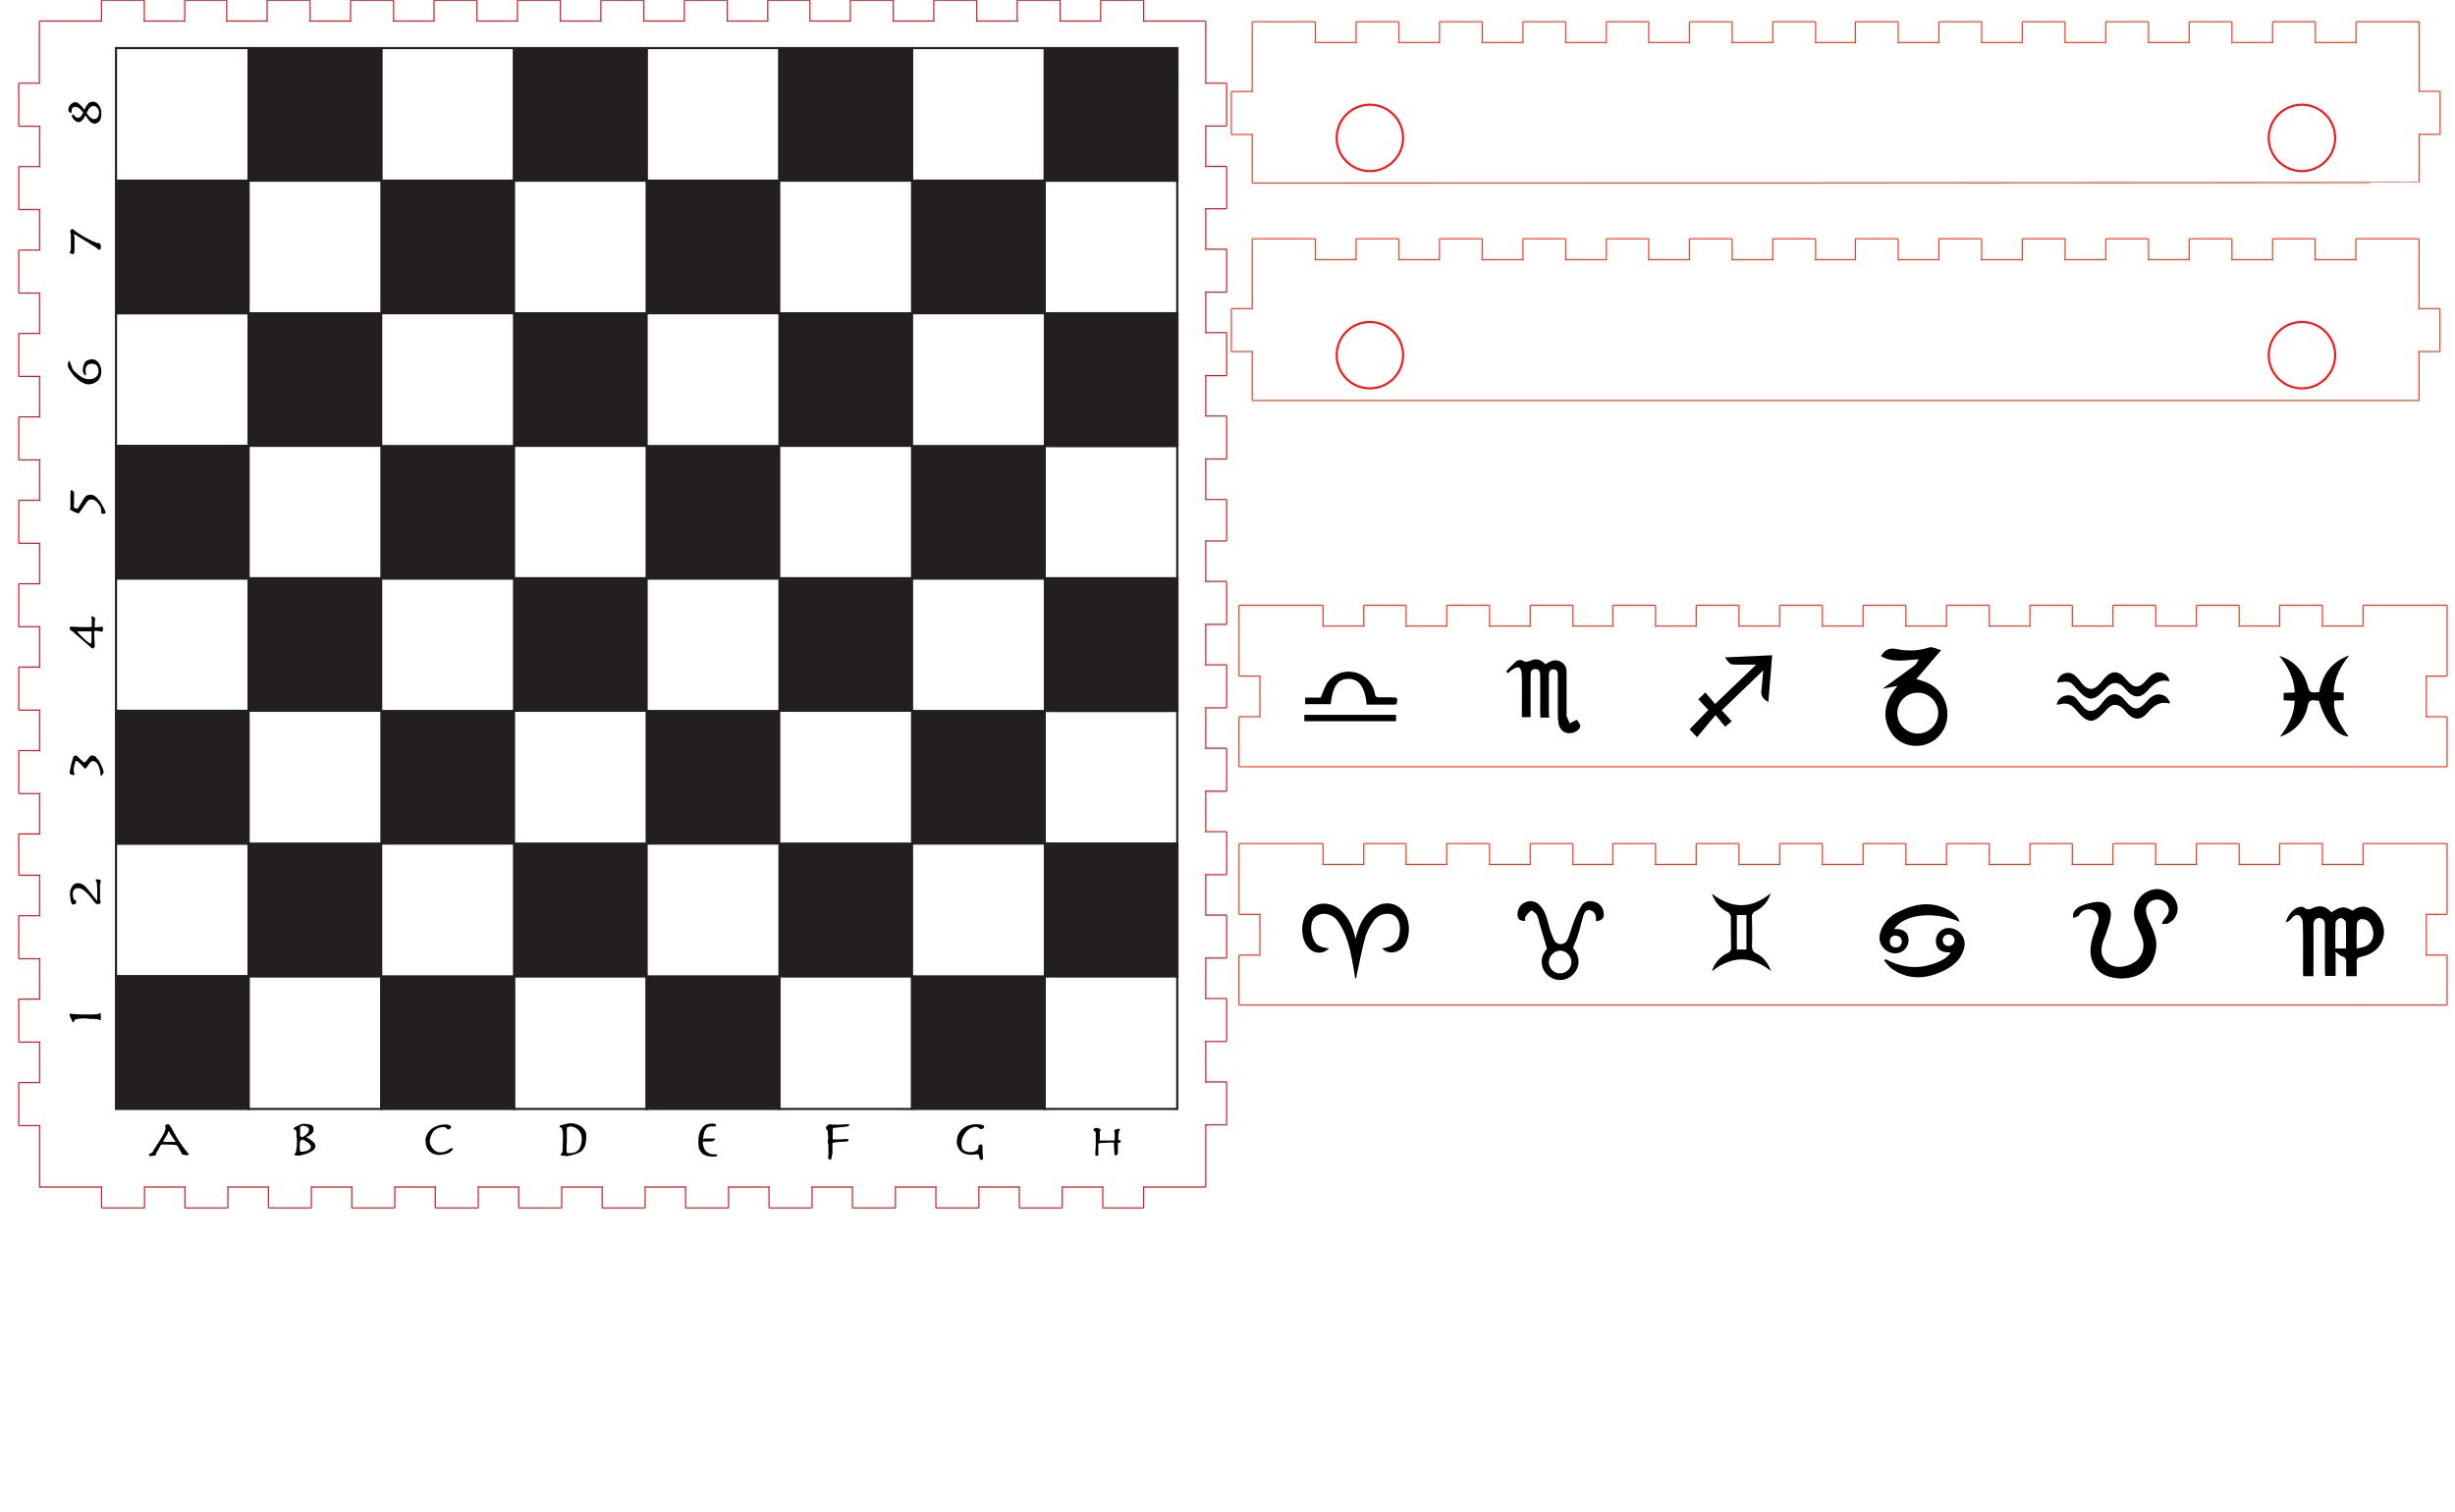 <?xml version="1.0" encoding="utf-8"?>
<!-- Generator: Adobe Illustrator 25.4.1, SVG Export Plug-In . SVG Version: 6.00 Build 0)  -->
<svg version="1.1" id="Layer_1" xmlns="http://www.w3.org/2000/svg" xmlns:xlink="http://www.w3.org/1999/xlink" x="0px" y="0px"
	 viewBox="0 0 1153.4 710.6" style="enable-background:new 0 0 1153.4 710.6;" xml:space="preserve">
<style type="text/css">
	.st0{fill:#231F20;stroke:#231F20;stroke-width:1;stroke-miterlimit:9.996;}
	.st1{fill:none;stroke:#231F20;stroke-width:1;stroke-miterlimit:9.996;}
	.st2{fill:none;stroke:#F91616;stroke-width:1;stroke-miterlimit:9.996;}
	.st3{fill:none;stroke:#CF2027;stroke-width:0.567;stroke-linecap:round;stroke-linejoin:round;stroke-miterlimit:11.339;}
	.st4{fill:none;stroke:#EF3D25;stroke-width:0.567;stroke-linecap:round;stroke-linejoin:round;stroke-miterlimit:11.339;}
	.st5{fill:none;stroke:#EF4423;stroke-width:0.567;stroke-linecap:round;stroke-linejoin:round;stroke-miterlimit:11.339;}
</style>
<g>
	<rect x="490.9" y="22.6" class="st0" width="62.3" height="62.3"/>
	<rect x="428.5" y="22.6" class="st1" width="62.3" height="62.3"/>
	<rect x="366.2" y="22.6" class="st0" width="62.3" height="62.3"/>
	<rect x="303.8" y="22.6" class="st1" width="62.3" height="62.3"/>
	<rect x="241.5" y="22.6" class="st0" width="62.3" height="62.3"/>
	<rect x="179.2" y="22.6" class="st1" width="62.3" height="62.3"/>
	<rect x="116.8" y="22.6" class="st0" width="62.3" height="62.3"/>
	<rect x="54.5" y="22.6" class="st1" width="62.3" height="62.3"/>
	<rect x="54.5" y="84.9" class="st0" width="62.3" height="62.3"/>
	<rect x="179.2" y="84.9" class="st0" width="62.3" height="62.3"/>
	<rect x="303.8" y="84.9" class="st0" width="62.3" height="62.3"/>
	<rect x="428.5" y="84.9" class="st0" width="62.3" height="62.3"/>
	<rect x="490.8" y="84.9" class="st1" width="62.3" height="62.3"/>
	<rect x="490.9" y="147.2" class="st0" width="62.3" height="62.3"/>
	<rect x="366.2" y="147.2" class="st0" width="62.3" height="62.3"/>
	<rect x="241.5" y="147.2" class="st0" width="62.3" height="62.3"/>
	<rect x="116.8" y="147.2" class="st0" width="62.3" height="62.3"/>
	<rect x="54.5" y="147.2" class="st1" width="62.3" height="62.3"/>
	<rect x="54.5" y="209.6" class="st0" width="62.3" height="62.3"/>
	<rect x="179.2" y="209.6" class="st0" width="62.3" height="62.3"/>
	<rect x="303.8" y="209.6" class="st0" width="62.3" height="62.3"/>
	<rect x="428.5" y="209.6" class="st0" width="62.3" height="62.3"/>
	<rect x="490.8" y="209.6" class="st1" width="62.3" height="62.3"/>
	<rect x="490.9" y="271.7" class="st0" width="62.3" height="62.3"/>
	<rect x="366.2" y="271.7" class="st0" width="62.3" height="62.3"/>
	<rect x="241.5" y="271.7" class="st0" width="62.3" height="62.3"/>
	<rect x="116.8" y="271.7" class="st0" width="62.3" height="62.3"/>
	<rect x="54.5" y="271.7" class="st1" width="62.3" height="62.3"/>
	<rect x="54.5" y="334.1" class="st0" width="62.3" height="62.3"/>
	<rect x="179.2" y="334.1" class="st0" width="62.3" height="62.3"/>
	<rect x="303.8" y="334.1" class="st0" width="62.3" height="62.3"/>
	<rect x="428.5" y="334.1" class="st0" width="62.3" height="62.3"/>
	<rect x="490.8" y="334.1" class="st1" width="62.3" height="62.3"/>
	<rect x="490.9" y="396.4" class="st0" width="62.3" height="62.3"/>
	<rect x="366.2" y="396.4" class="st0" width="62.3" height="62.3"/>
	<rect x="241.5" y="396.4" class="st0" width="62.3" height="62.3"/>
	<rect x="116.8" y="396.4" class="st0" width="62.3" height="62.3"/>
	<rect x="54.5" y="396.4" class="st1" width="62.3" height="62.3"/>
	<rect x="54.5" y="458.8" class="st0" width="62.3" height="62.3"/>
	<rect x="116.8" y="458.8" class="st1" width="62.3" height="62.3"/>
	<rect x="179.2" y="458.8" class="st0" width="62.3" height="62.3"/>
	<rect x="241.5" y="458.8" class="st1" width="62.3" height="62.3"/>
	<rect x="303.8" y="458.8" class="st0" width="62.3" height="62.3"/>
	<rect x="366.2" y="458.8" class="st1" width="62.3" height="62.3"/>
	<rect x="428.5" y="458.8" class="st0" width="62.3" height="62.3"/>
	<rect x="490.8" y="458.8" class="st1" width="62.3" height="62.3"/>
	<path d="M76.6,537.8c-0.2,0-0.5,0-0.7,0.1c-0.2,0-0.3,0.1-0.4,0.2c-0.1,0.1-0.2,0.3-0.3,0.5c-0.1,0.3-0.3,0.6-0.4,0.9
		c-0.2,0.3-0.4,0.7-0.6,1c-0.2,0.3-0.4,0.7-0.6,1c-0.1,0.2-0.2,0.4-0.3,0.7c0,0.2-0.1,0.4-0.2,0.6c-0.1,0.1-0.2,0.1-0.3,0.2
		l-0.7,0.1l-0.8,0.1h-0.7h-0.3c-0.1,0-0.2-0.1-0.2-0.1c0-0.1-0.1-0.2-0.1-0.3c0-0.2,0-0.3,0.1-0.5c0.1-0.1,0.2-0.1,0.3-0.2
		c0.3-0.1,0.6-0.2,0.9-0.4c0.3-0.2,0.6-0.6,0.7-0.9c0.1-0.3,0.3-0.6,0.5-0.9l1.1-1.7c0.4-0.7,0.9-1.4,1.4-2.2c0.5-0.8,1-1.6,1.4-2.3
		c0.4-0.8,0.8-1.5,1-2.1c0.2-0.5,0.4-1,0.4-1.5c0-0.1,0-0.1,0-0.2c0-0.1-0.1-0.2-0.1-0.3c0-0.1-0.1-0.2-0.1-0.3
		c0-0.1-0.1-0.1-0.1-0.2c0-0.1,0.1-0.2,0.2-0.3c0.1-0.1,0.3-0.2,0.4-0.3c0.2-0.1,0.3-0.2,0.5-0.2c0.1-0.1,0.3-0.1,0.4-0.1
		c0.2,0,0.4,0.2,0.5,0.3c0.2,0.2,0.4,0.5,0.6,0.7c0.7,1.2,1.4,2.5,2.1,3.8c0.7,1.4,1.7,2.9,2.8,4.5c0.7,1,1.3,1.9,1.8,2.5
		s0.9,1.1,1.1,1.4c0.3,0.3,0.5,0.5,0.6,0.7c0.1,0.1,0.2,0.2,0.2,0.2c0,0.2,0,0.3-0.2,0.4c-0.1,0.1-0.3,0.1-0.5,0.1
		c-0.1,0-0.3,0-0.5,0s-0.4,0-0.7-0.1l-0.6-0.1c-0.2,0-0.3,0-0.4-0.1c-0.2,0-0.3-0.1-0.4-0.3c-0.1-0.2-0.2-0.4-0.3-0.6
		c-0.1-0.1-0.2-0.4-0.4-0.8c-0.2-0.4-0.4-0.7-0.6-1.1c-0.2-0.4-0.4-0.7-0.6-1c-0.2-0.3-0.3-0.5-0.4-0.5c-0.3-0.1-0.7-0.2-1-0.2
		c-0.5-0.1-1-0.1-1.5-0.1l-1.6-0.1h-1.2L76.6,537.8z M80,532.8c-0.2-0.3-0.3-0.6-0.4-0.9c-0.1-0.2-0.2-0.3-0.3-0.3
		c-0.1,0-0.1,0-0.2,0.1c-0.1,0.1-0.1,0.2-0.1,0.3c0,0.1-0.1,0.2-0.1,0.3c0,0.1-0.1,0.2-0.1,0.3l-1.5,2.6c-0.2,0.4-0.4,0.7-0.5,0.8
		c-0.1,0.1-0.1,0.2-0.1,0.4c0,0.1,0.2,0.2,0.5,0.2h5.3L80,532.8z"/>
	<path d="M139.3,533c0-0.4,0-0.8-0.1-1.3c0-0.2-0.1-0.4-0.2-0.6c-0.1-0.1-0.2-0.2-0.3-0.2l-0.6-0.3c-0.1-0.1-0.2-0.2-0.2-0.3
		c0-0.1,0-0.1,0.1-0.2c0.1-0.1,0.3-0.2,0.4-0.3c0.4-0.2,0.8-0.4,1.1-0.6l2.2-1c0.1-0.1,0.2-0.1,0.4-0.1c0.2,0,0.5,0,0.7,0
		c1.1,0,2.2,0.1,3.3,0.5c0.8,0.3,1.3,1.1,1.2,1.9c0,0.4,0,0.8-0.1,1.1c-0.1,0.3-0.3,0.6-0.5,0.9c-0.3,0.3-0.7,0.6-1.1,0.9
		c-0.6,0.4-1.2,0.7-1.9,1c0.5,0.1,0.9,0.3,1.3,0.6c0.5,0.3,1,0.6,1.5,1c0.5,0.4,0.9,0.8,1.2,1.2c0.3,0.4,0.5,0.8,0.5,1.3
		c0,0.5-0.2,1-0.5,1.4c-0.4,0.4-0.8,0.8-1.3,1.1c-0.6,0.4-1.2,0.7-1.8,0.9c-0.6,0.3-1.3,0.5-1.8,0.6c-0.6,0.2-1.1,0.3-1.5,0.4
		c-0.3,0.1-0.5,0.1-0.8,0.1c-0.6,0-1.2,0-1.8-0.1c-0.3-0.1-0.4-0.2-0.4-0.4c0-0.2,0.1-0.3,0.3-0.4c0.2-0.1,0.3-0.3,0.4-0.6
		c0.1-0.3,0.1-0.7,0.2-1c0-0.5,0.1-1,0.2-1.5c0.1-0.5,0.1-1.2,0.1-1.8c0-0.6,0-1.3,0-1.9C139.3,534.3,139.3,533.5,139.3,533z
		 M140.9,540.4c0,0.2,0,0.4,0.1,0.6c0,0.1,0.1,0.2,0.2,0.2c0.1,0,0.2,0.1,0.3,0c0.4,0,0.9-0.1,1.3-0.1c0.5-0.1,1-0.2,1.5-0.4
		c0.5-0.2,0.9-0.5,1.3-0.8c0.3-0.3,0.5-0.7,0.5-1.1c0-0.4-0.2-0.7-0.4-0.9c-0.3-0.4-0.6-0.7-1-1c-0.8-0.6-1.6-1.1-2.6-1.4
		c-0.2,0.1-0.4,0.1-0.5,0.2c-0.1,0.1-0.3,0.2-0.4,0.2c-0.2,0.3-0.3,0.6-0.3,0.9c0,0.5-0.1,1.3-0.1,2.5
		C140.9,539.8,140.9,540.2,140.9,540.4z M141.5,534.2c0.1,0.1,0.2,0.1,0.4,0.1c0.3,0,0.6-0.2,0.9-0.3c0.4-0.2,0.8-0.5,1.1-0.9
		c0.4-0.3,0.7-0.7,0.9-1.1c0.2-0.3,0.4-0.7,0.4-1.1c0-0.2-0.1-0.5-0.2-0.7c-0.1-0.2-0.3-0.4-0.6-0.6c-0.3-0.2-0.6-0.3-0.9-0.4
		c-0.4-0.1-0.8-0.2-1.2-0.2c-0.3,0-0.6,0.1-0.9,0.2c-0.3,0.2-0.4,0.5-0.4,0.7v3.9C141.3,534,141.4,534.1,141.5,534.2L141.5,534.2z"
		/>
	<path d="M200.3,533.9c0.3-0.8,0.7-1.6,1.3-2.3c0.5-0.6,1.1-1.2,1.8-1.6c0.7-0.4,1.4-0.7,2.1-1c0.7-0.2,1.4-0.4,2.1-0.5
		c0.6-0.1,1.2-0.1,1.8-0.1c0.7,0,1.3,0.1,1.9,0.4c0.4,0.3,0.7,0.5,0.7,0.8c0,0.1-0.1,0.3-0.2,0.4c-0.1,0.2-0.3,0.3-0.4,0.4
		c-0.2,0.1-0.3,0.2-0.5,0.3c-0.1,0.1-0.3,0.1-0.4,0.1c-0.1,0-0.3-0.1-0.3-0.2l-0.4-0.4c-0.2-0.2-0.3-0.3-0.5-0.4
		c-0.2-0.1-0.5-0.2-0.8-0.2c-0.8,0-1.6,0.1-2.4,0.4c-0.6,0.2-1.2,0.6-1.8,1c-0.5,0.4-0.9,0.9-1.2,1.4c-0.5,0.9-0.9,1.9-1.1,3
		c-0.1,0.3-0.1,0.7-0.1,1c0,0.6,0.1,1.1,0.4,1.6c0.2,0.6,0.6,1.2,1,1.7c0.5,0.5,1,1,1.6,1.3c0.6,0.4,1.4,0.5,2.1,0.5
		c0.6,0,1.3-0.1,1.9-0.3c0.5-0.2,1-0.4,1.5-0.7c0.4-0.3,0.8-0.5,1.1-0.7c0.2-0.2,0.5-0.3,0.7-0.3c0.2,0,0.3,0,0.4,0.1
		c0.1,0.1,0.2,0.2,0.2,0.4c0,0.1-0.1,0.2-0.2,0.3c-0.2,0.2-0.3,0.4-0.5,0.5c-0.2,0.2-0.5,0.4-0.7,0.6c-0.3,0.2-0.6,0.4-0.9,0.5
		c-0.2,0.1-0.5,0.2-0.8,0.3c-0.3,0.1-0.7,0.2-1.1,0.2c-0.4,0.1-0.8,0.1-1.2,0.2s-0.8,0.1-1.2,0.1c-0.6,0-1.3-0.1-1.9-0.3
		c-2.6-0.7-4.4-3.1-4.3-5.8C199.8,535.9,199.9,534.9,200.3,533.9z"/>
	<path d="M266.4,543.3l-0.5-0.1l-1.6-0.2c-0.2,0-0.5-0.1-0.7-0.1c-0.1,0-0.2-0.2-0.2-0.3c0-0.1,0-0.2,0.1-0.3l0.3-0.3
		c0.1-0.1,0.2-0.3,0.3-0.4c0.1-0.2,0.2-0.5,0.2-0.8c0-1,0.1-2,0.1-3.1c0-1.1,0.1-2,0.1-2.9c0-0.4,0-0.8,0-1.2s-0.1-0.8-0.1-1.3
		s-0.1-0.8-0.2-1.2s-0.1-0.7-0.2-0.9c0-0.1-0.1-0.2-0.2-0.3l-0.4-0.1c-0.1,0-0.2,0-0.3-0.1c-0.1,0-0.2-0.2-0.2-0.3
		c0-0.2,0.1-0.4,0.2-0.5c0.3-0.2,0.7-0.3,1-0.3l2-0.5c0.4-0.1,0.8-0.2,1-0.2c0.2,0,0.4-0.1,0.6-0.1l0.7,0c0.5,0,1,0.1,1.5,0.2
		c0.6,0.2,1.2,0.3,1.8,0.6c0.7,0.3,1.3,0.6,1.8,1.1c0.6,0.5,1,1,1.4,1.7c0.4,0.8,0.6,1.6,0.5,2.4c0,0.9,0,1.6-0.1,2.3
		c0,0.6-0.2,1.2-0.3,1.8c-0.1,0.5-0.3,1-0.6,1.4c-0.2,0.4-0.5,0.9-0.9,1.3c-0.3,0.3-0.5,0.5-0.9,0.7c-0.4,0.2-0.8,0.4-1.2,0.6
		c-0.5,0.2-0.9,0.3-1.4,0.5c-0.5,0.1-0.9,0.3-1.3,0.4l-1.1,0.2c-0.2,0-0.4,0.1-0.6,0.1C266.7,543.4,266.5,543.4,266.4,543.3z
		 M266.2,538.8c0,0.6,0,1.2,0,1.7c-0.1,0.4,0,0.8,0.2,1.2c0.2,0.2,0.5,0.3,0.8,0.2c0.8,0,1.7-0.1,2.5-0.3c0.7-0.2,1.4-0.6,1.9-1.1
		c0.6-0.6,1-1.4,1.3-2.2c0.3-1.1,0.5-2.3,0.4-3.5c0-0.9-0.2-1.8-0.6-2.6c-0.4-0.7-0.9-1.2-1.5-1.7c-0.5-0.4-1.1-0.7-1.7-0.9
		c-0.4-0.1-0.8-0.2-1.2-0.3c-0.4,0-0.7,0.1-1.1,0.2c-0.3,0.1-0.6,0.2-0.9,0.4v7.1C266.2,537.6,266.2,538.2,266.2,538.8z"/>
	<path d="M336,535.4c0,0,0,0.1-0.2,0.2c-0.1,0.1-0.2,0.2-0.4,0.3c-0.1,0.1-0.3,0.2-0.4,0.3c-0.1,0.1-0.2,0.1-0.4,0.1
		c-0.9,0.1-1.7,0.1-2.4,0.1h-2c-0.1,1.6,0.4,3.2,1.4,4.5c1.2,1.1,2.7,1.7,4.3,1.5c0.3,0,0.6,0,0.9,0.1c0.2,0.1,0.2,0.3,0.2,0.4
		c0,0.1-0.1,0.3-0.4,0.4c-0.5,0.2-1,0.2-1.5,0.2c-0.9,0-1.9-0.1-2.8-0.3c-0.7-0.2-1.3-0.5-1.9-0.8c-0.5-0.3-0.9-0.7-1.2-1.2
		c-0.3-0.4-0.5-0.9-0.7-1.4c-0.2-0.5-0.3-1-0.3-1.5c0-0.5-0.1-1-0.1-1.5c0-1.4,0.1-2.8,0.5-4.2c0.3-1,0.8-1.9,1.4-2.7
		c0.5-0.7,1.2-1.2,2-1.5c0.8-0.3,1.6-0.4,2.4-0.4c0.6,0,1.1,0,1.6,0.2c0.3,0.1,0.4,0.3,0.4,0.6c0,0.3-0.2,0.5-0.4,0.5
		c0,0-0.1,0-0.1,0h-1.7c-0.5,0-0.9,0.1-1.3,0.2c-0.5,0.2-0.9,0.5-1.2,0.9c-0.4,0.6-0.7,1.2-0.9,1.9c-0.3,1-0.4,2-0.5,3.1
		c0.2-0.1,0.4-0.2,0.5-0.3c0.2-0.1,0.5-0.1,0.8-0.1h3.9C335.9,535.1,336,535.2,336,535.4z"/>
	<path d="M390.8,543.2c0,0.3-0.1,0.6-0.1,0.8c-0.1,0.3-0.1,0.5-0.2,0.7c-0.1,0.2-0.2,0.3-0.3,0.3c-0.1,0-0.2,0-0.3-0.1
		c-0.1,0-0.3-0.1-0.4-0.2l-0.3-0.2c-0.1-0.1-0.1-0.1-0.1-0.2c0-0.2,0-0.3,0-0.6c0-0.2,0-0.5,0.1-0.9c0.1-0.4,0-1,0-1.7
		c0-0.7,0-1.6,0-2.8c0-0.2,0-0.4-0.1-0.7c0-0.2-0.1-0.3-0.1-0.4c-0.1-0.1-0.1-0.3-0.1-0.4c0-0.1-0.1-0.3,0-0.4c0-0.3,0-0.5,0.1-0.7
		c0.1-0.2,0.1-0.5,0.1-0.8c0-0.1,0-0.3,0-0.6s0-0.6-0.1-1c0-0.4-0.1-0.7-0.1-1.1c0-0.4-0.1-0.7-0.1-0.9c-0.2-0.3-0.4-0.5-0.6-0.8
		c-0.1-0.2-0.2-0.5-0.2-0.7c0-0.1,0.1-0.3,0.2-0.4c0.1-0.2,0.3-0.3,0.5-0.5c0.2-0.1,0.4-0.3,0.6-0.4c0.2-0.1,0.3-0.2,0.5-0.2
		c0.3,0,0.6,0,0.8,0.1c0.4,0,0.9,0.1,1.3,0.1c0.6,0,1.3,0,2,0l2-0.1l1.7-0.1h1.1c0.1,0,0.1,0,0.2,0c0.1,0,0.1,0.1,0.1,0.2
		c0,0.1,0,0.2-0.1,0.2c0,0.1-0.1,0.2-0.2,0.3c-0.1,0.1-0.1,0.2-0.2,0.2c-0.1,0.1-0.2,0.1-0.3,0.1c-0.4,0.1-1,0.1-1.6,0.2l-1.9,0.2
		l-1.8,0.2c-0.6,0-1,0.1-1.3,0.1c-0.1,0-0.2,0.1-0.2,0.1c-0.1,0.2-0.1,0.3-0.1,0.5c-0.1,0.6-0.1,1.1-0.1,1.7c0,0.6,0,1.3,0,1.9
		c0,0.2,0,0.4,0,0.6c0,0.2,0,0.4,0,0.6h2.3c0.9,0,1.8,0,2.7-0.1c0.6-0.1,1.2-0.1,1.9-0.1c0.4,0,0.5,0.1,0.5,0.4
		c0,0.2-0.1,0.5-0.2,0.6c-0.1,0.1-0.3,0.2-0.5,0.2c-0.3,0-0.8,0-1.4,0.1l-2,0.1l-2,0.2l-1.4,0.2v5.2
		C390.8,542.8,390.9,543,390.8,543.2z"/>
	<path d="M460.2,537.9c0.3-0.1,0.6-0.1,0.8-0.1c0.1,0,0.2,0,0.3,0c0.1,0,0.1,0.1,0.2,0.3c0.1,0.2,0.1,0.4,0.1,0.6c0,0.3,0,0.7,0,1.2
		c0,0.9,0,1.8,0.1,2.7c0.1,0.6,0.1,1.2,0.1,1.8c0,0.2,0,0.4-0.2,0.5c-0.2,0.1-0.4,0.2-0.7,0.1c-0.1,0-0.2,0-0.3-0.1
		c-0.1-0.1-0.2-0.2-0.2-0.3c-0.1-0.2-0.2-0.4-0.2-0.6c-0.1-0.3-0.1-0.6-0.2-1c-0.1-0.4-0.5-0.7-0.9-0.6h-0.4l-0.7,0.1l-0.9,0.1
		c-0.3,0-0.6,0-0.9,0c-1.1,0-2.3-0.2-3.3-0.6c-0.8-0.4-1.5-0.9-2-1.6c-0.5-0.6-0.8-1.3-1.1-2c-0.2-0.6-0.3-1.2-0.3-1.8
		c0-1,0.2-2,0.5-3c0.4-1,1-1.9,1.7-2.7c0.9-0.8,1.9-1.5,3-1.9c1.4-0.5,2.8-0.8,4.3-0.7c0.9,0,1.7,0.1,2.5,0.3c0.6,0.2,0.9,0.5,0.9,1
		c0,0.1-0.1,0.3-0.2,0.4c-0.1,0.1-0.3,0.2-0.4,0.3c-0.2,0.1-0.3,0.2-0.5,0.2c-0.1,0-0.2,0.1-0.4,0.1c-0.2,0-0.3-0.1-0.4-0.1
		c-0.1-0.1-0.4-0.3-0.8-0.6c-0.2-0.1-0.3-0.2-0.5-0.3c-0.2,0-0.4-0.1-0.6-0.1c-0.9,0-1.9,0.3-2.7,0.7c-0.8,0.5-1.6,1.1-2.2,1.9
		c-0.6,0.7-1.1,1.6-1.5,2.5c-0.3,0.8-0.5,1.7-0.5,2.5c0,0.7,0.1,1.5,0.3,2.2c0.2,0.5,0.5,1,0.9,1.3c0.4,0.3,0.9,0.5,1.4,0.6
		c0.6,0.1,1.1,0.2,1.7,0.2c0.5,0,1-0.1,1.4-0.2c0.4-0.1,0.8-0.2,1.1-0.4c0.3-0.1,0.5-0.3,0.8-0.5c0.2-0.2,0.3-0.4,0.3-0.6l0.2-1.5
		C460,538.1,460,538,460.2,537.9z"/>
	<path d="M515.1,543.1c-0.2,0-0.3,0-0.4-0.1c-0.1-0.1-0.1-0.3-0.1-0.4c0-0.8,0-1.6,0.1-2.5c0.1-0.9,0.1-1.8,0.1-2.7V536
		c0-0.5,0-0.9,0-1.4s0-0.9,0-1.3s0-0.7,0-1c0-0.2-0.1-0.3-0.2-0.5c-0.1-0.1-0.3-0.2-0.4-0.3c-0.2-0.1-0.3-0.2-0.4-0.3
		c-0.1-0.1-0.2-0.2-0.2-0.3c0-0.1,0.1-0.2,0.1-0.2c0.1-0.1,0.2-0.2,0.3-0.3c0.1-0.1,0.3-0.2,0.5-0.3c0.2-0.1,0.4-0.1,0.6-0.1
		c0.2,0,0.4,0,0.6,0.1c0.2,0.1,0.5,0.1,0.7,0.2c0.2,0.1,0.4,0.2,0.5,0.3c0.1,0.1,0.2,0.2,0.2,0.2c0,0.2-0.1,0.4-0.2,0.6
		c-0.2,0.3-0.2,0.7-0.2,1c0,0.5,0,1.1,0,1.7s0,1.2-0.1,1.8h7.1c0-0.3,0-0.7,0-1s0-0.8,0-1.2c0-0.5,0-1-0.1-1.5c0-0.3-0.1-0.7-0.1-1
		c0-0.1,0.1-0.2,0.3-0.3c0.2-0.1,0.4-0.2,0.6-0.2c0.2-0.1,0.5-0.1,0.7-0.2c0.2,0,0.4-0.1,0.6-0.1c0.4,0,0.5,0.1,0.5,0.3
		c0,0.1,0,0.1-0.1,0.2c0,0.1-0.1,0.1-0.1,0.2c0,0.1-0.1,0.2-0.2,0.4c-0.1,0.2-0.2,0.4-0.2,0.6c0,0.3-0.1,0.6-0.1,0.9s-0.1,0.6-0.1,1
		c0,0.3,0,0.6,0,1c0,0.3,0,0.6,0,0.8h0.4h0.4c0.1,0,0.2,0,0.3,0c0.1,0,0.1,0.1,0.1,0.3c0,0.2-0.1,0.4-0.2,0.6
		c-0.1,0.2-0.3,0.3-0.5,0.3c-0.1,0-0.1,0-0.2,0c-0.1,0-0.2,0-0.2,0c-0.1,0-0.3,0.1-0.3,0.2c0,0,0,0,0,0.1v4.5c0,0.1,0,0.2-0.1,0.3
		c0,0.1-0.1,0.3-0.2,0.4c-0.1,0.1-0.2,0.2-0.3,0.3c-0.1,0.1-0.2,0.1-0.3,0.1c-0.2,0-0.4,0-0.5-0.1c-0.1-0.1-0.2-0.3-0.2-0.5
		l-0.3-5.4c-0.5,0-1.1,0-1.8,0l-2.1,0.1c-0.7,0-1.4,0.1-2,0.1c-0.4,0-0.9,0.1-1.3,0.2c-0.1,0.1-0.1,0.3-0.1,0.4c0,0.1,0,0.3,0,0.4
		v3.9C516.3,542.8,515.9,543.1,515.1,543.1z"/>
	<path d="M38.5,478.6c-0.7,0-1.4,0.1-2.1,0.2c-0.4,0-0.7,0.2-1.1,0.4c-0.2,0.1-0.3,0.3-0.4,0.5c-0.2,0.4-0.4,0.7-0.6,0.7
		c-0.2,0-0.3-0.1-0.3-0.3c-0.2-0.6-0.4-1.1-0.6-1.4l-0.4-0.8c-0.1-0.1-0.2-0.3-0.2-0.4c0-0.1-0.1-0.2-0.1-0.3c0-0.2,0-0.4,0.1-0.6
		c0.1-0.2,0.2-0.3,0.3-0.3c0.1,0,0.3,0,0.4,0.1c0.2,0,0.5,0.1,0.9,0.1c0.4,0,1,0.1,1.8,0.1c0.8,0.1,1.8,0.1,3.2,0.1
		c1.3,0,2.7,0,3.7,0s1.9-0.1,2.6-0.1c0.2,0,0.4,0,0.5-0.1c0.1-0.1,0.2-0.1,0.3-0.2l0.2-0.2c0.1-0.1,0.1-0.1,0.2-0.1
		c0.2,0,0.3,0.2,0.4,0.5c0.1,0.4,0.1,0.9,0.1,1.4c0,0.4,0,0.9-0.1,1.3c-0.1,0.2-0.2,0.3-0.3,0.3c-0.1,0-0.1,0-0.2-0.1
		c-0.1-0.1-0.3-0.2-0.4-0.3c-0.1-0.1-0.1-0.1-0.2-0.1c-0.2,0-0.4-0.1-0.6-0.1c-0.3,0-0.7,0-1.3-0.1h-2.2
		C40.7,478.5,39.5,478.5,38.5,478.6z"/>
	<path d="M45.3,424.8c-0.1-0.1-0.3-0.2-0.4-0.3l-0.6-0.7c-0.3-0.3-0.6-0.8-1-1.3c-0.7-1-1.5-1.9-2.3-2.7c-0.6-0.6-1.2-1.1-1.8-1.6
		c-0.5-0.3-0.9-0.6-1.5-0.7c-0.4-0.1-0.8-0.2-1.2-0.2c-0.6,0-1.2,0.3-1.6,0.7c-0.5,0.6-0.8,1.4-0.7,2.2c0,0.7,0.1,1.3,0.3,1.9
		c0.2,0.5,0.5,0.8,1,1c0.1,0.1,0.2,0.2,0.2,0.3c0.1,0.3,0.1,0.5,0.1,0.8c0,0.2-0.1,0.3-0.2,0.4c-0.2,0.1-0.3,0.2-0.5,0.3
		c-0.2,0.1-0.4,0.1-0.6,0.1h-0.4c-0.2,0-0.3-0.2-0.5-0.6c-0.2-0.4-0.3-0.9-0.4-1.4c-0.1-0.5-0.2-1-0.2-1.6c-0.1-0.4-0.1-0.8-0.1-1.2
		c0-0.3,0-0.6,0-0.9c0-0.3,0.1-0.5,0.1-0.8c0.1-0.3,0.2-0.6,0.3-0.8c0.2-0.3,0.3-0.7,0.5-1c0.3-0.5,0.7-1,1.2-1.3
		c0.5-0.3,1-0.4,1.6-0.4c0.3,0,0.6,0,0.9,0.1c0.4,0.1,0.7,0.2,1.1,0.4c0.4,0.2,0.8,0.4,1.1,0.7c0.4,0.3,0.8,0.7,1.1,1.1l4.6,5.7
		c0.1,0.1,0.2,0.2,0.2,0.2c0,0,0.1-0.1,0.1-0.2c0-1.2,0-2.3,0-3.4c0-1.1,0-2.3-0.1-3.4c0-0.4,0-0.8-0.1-1.2c0-0.3-0.1-0.5-0.2-0.7
		c0-0.1-0.1-0.3-0.2-0.4c-0.1-0.1-0.1-0.2-0.1-0.3c0-0.1,0-0.2,0.1-0.3c0.1-0.1,0.2-0.1,0.3-0.1c0.1,0,0.3,0,0.4,0
		c0.2,0,0.5,0.1,0.7,0.1c0.2,0.1,0.4,0.1,0.6,0.2c0.2,0.1,0.3,0.2,0.3,0.4c0,0.3-0.1,0.5-0.2,0.8c0,0.1-0.1,0.2-0.1,0.4
		s0,0.4-0.1,0.6c-0.1,0.3,0,0.6,0,1.1v1.7c0,1,0,1.8,0,2.4s0,1.1,0,1.4c0,0.3,0,0.5,0.1,0.8c0,0.2,0.1,0.3,0.1,0.4
		c0,0.1,0.1,0.2,0.1,0.3c0,0.1,0,0.2,0,0.3c0,0.2-0.1,0.3-0.2,0.4c-0.1,0.1-0.2,0.2-0.4,0.3h-1.4C45.5,424.8,45.4,424.8,45.3,424.8z
		"/>
	<path d="M39.7,358.2c0.3,0,0.6-0.3,1-0.8l1.2-1.6c0.2-0.2,0.4-0.4,0.6-0.6c0.2-0.1,0.5-0.2,0.8-0.2c0.6,0,1.2,0.2,1.6,0.6
		c0.6,0.6,1.2,1.3,1.7,2c0.2,0.3,0.4,0.7,0.5,1c0.2,0.5,0.5,1,0.7,1.5c0.2,0.5,0.4,1,0.6,1.5c0.1,0.3,0.2,0.7,0.3,1
		c0,0.3-0.1,0.6-0.2,0.8l-0.6,0.9c-0.1,0.2-0.3,0.3-0.4,0.3s-0.1-0.1-0.2-0.2c-0.1-0.3-0.1-0.6-0.1-0.8c-0.1-0.9-0.2-1.8-0.5-2.6
		c-0.2-0.7-0.5-1.3-0.8-1.9c-0.3-0.5-0.6-0.8-1.1-1.1c-0.3-0.2-0.7-0.4-1.1-0.4c-0.3,0-0.6,0.1-0.9,0.3c-0.4,0.4-0.8,0.8-1.1,1.3
		l-1.1,1.5c-0.2,0.3-0.4,0.5-0.6,0.5s-0.2-0.1-0.4-0.3c-0.2-0.2-0.6-0.7-1.2-1.3c-0.6-0.6-0.8-0.9-1.1-1.1l-0.7-0.6
		c-0.1-0.1-0.3-0.2-0.5-0.3c-0.1,0-0.2-0.1-0.3-0.1c-0.1,0-0.2,0.1-0.3,0.3c-0.1,0.3-0.2,0.5-0.3,0.8c-0.1,0.3-0.2,0.7-0.3,1.1
		c-0.1,0.4-0.1,0.7-0.2,1.1c-0.1,0.3-0.1,0.6-0.1,0.9c0,0.3,0,0.4,0,0.5c0,0.3,0,0.6,0.2,0.9c0.1,0.1,0.2,0.3,0.2,0.5
		c0,0.4-0.2,0.6-0.6,0.6c-0.2,0-0.3,0-0.4-0.1c-0.2,0-0.4-0.1-0.6-0.2c-0.2-0.1-0.4-0.2-0.5-0.3c-0.1-0.1-0.2-0.2-0.2-0.4
		c0-0.3,0-0.5,0.1-0.8c0.1-0.4,0.2-0.9,0.3-1.6c0.1-0.6,0.3-1.4,0.5-2.2c0.2-0.8,0.5-1.7,0.8-2.7c0.1-0.5,0.6-0.9,1.1-0.9
		c0.2,0,0.3,0,0.4,0.1c0.2,0.1,0.3,0.2,0.4,0.3l2.6,2.4C39,358,39.3,358.1,39.7,358.2z"/>
	<path d="M32.9,295.8c-0.1-0.3-0.2-0.6-0.2-0.9c0-0.2,0.2-0.4,0.5-0.4l0.9,0l2,0.1c0.8,0,1.7,0.1,2.7,0.1c1,0,2,0,3.1,0
		c0.3,0,0.7,0,1-0.1c0.1,0,0.2-0.2,0.2-0.3c0-0.5,0-1.1,0-1.6c0-0.5,0-1.1,0-1.7c0-0.2,0-0.4-0.1-0.6c-0.1-0.2-0.1-0.3-0.1-0.5
		c0-0.1,0-0.2,0.1-0.2c0.1,0,0.1-0.1,0.2-0.1l0.3,0.1c0.2,0.1,0.4,0.1,0.5,0.2c0.2,0.1,0.4,0.2,0.5,0.3c0.1,0.1,0.2,0.3,0.2,0.5
		c0,0.1,0,0.1,0,0.2c0,0.2-0.1,0.3-0.1,0.5c0,0.2,0,0.6-0.1,1c0,0.4,0,1,0,1.7v0.7c0.7,0,1.3,0,1.7-0.1l1-0.1l0.6-0.1H48
		c0.1,0,0.3,0.1,0.3,0.2c0.1,0.2,0.1,0.3,0.1,0.5c0,0.1,0,0.2,0,0.4c0,0.2-0.1,0.4-0.1,0.6c0,0.2-0.1,0.4-0.2,0.5
		c-0.1,0.1-0.2,0.2-0.3,0.2c-0.1,0-0.1,0-0.2-0.1c-0.1-0.1-0.2-0.1-0.3-0.1l-0.7-0.1l-0.7-0.1l-0.7-0.1h-0.6c-0.1,0-0.2,0-0.2,0.1
		c-0.1,0.2-0.1,0.4-0.1,0.6c0,0.6,0,1.3,0,2c0,0.7,0.1,1.4,0.1,2c0,0.6,0.1,1.2,0.1,1.7c0,0.5,0,0.8,0,0.9c0,0.1,0,0.2-0.1,0.3
		c-0.1,0.1-0.2,0.2-0.2,0.3c-0.1,0.1-0.2,0.2-0.3,0.3c-0.1,0.1-0.2,0.1-0.3,0.1c-0.1,0-0.2,0-0.2,0l-0.3-0.2
		c-0.2-0.1-0.4-0.3-0.5-0.4c-0.2-0.2-0.5-0.4-0.8-0.7l-8.2-7.1C33.2,296.5,33,296.2,32.9,295.8z M42.9,302c0.1-0.6,0.1-1.2,0.1-1.8
		c0-0.6,0-1.2,0-1.8s0-1.2,0-1.7l-1.3,0c-0.4,0-0.9,0-1.3,0h-2.1h-2.1c0.5,0.7,1.1,1.3,1.7,1.9c0.7,0.7,1.3,1.3,2,1.9
		c0.7,0.6,1.2,1.1,1.7,1.4c0.3,0.3,0.6,0.5,1,0.6C42.7,302.5,42.8,302.3,42.9,302L42.9,302z"/>
	<path d="M33.2,231c0-0.1,0-0.2,0-0.3c0-0.2,0.2-0.4,0.4-0.4c0.1,0,0.2,0.1,0.3,0.1c0.2,0.1,0.3,0.2,0.4,0.4
		c0.1,0.1,0.3,0.3,0.4,0.4c0.1,0.1,0.1,0.2,0.1,0.4c0,0.8,0,1.6,0,2.4s0,1.4,0,2.1c0,0.4,0,0.7,0,0.9c0,0.2,0,0.3-0.1,0.5
		c0,0.1,0,0.2-0.1,0.3c0,0.1,0,0.2,0,0.3c0,0.1,0.1,0.2,0.2,0.3c0.1,0.1,0.3,0.2,0.4,0.3c0.2,0.1,0.3,0.2,0.5,0.3
		c0.1,0.1,0.3,0.1,0.5,0.1c0.1,0,0.2-0.1,0.2-0.1c0.1-0.1,0.3-0.2,0.4-0.4c0.1-0.2,0.3-0.4,0.5-0.8c0.2-0.3,0.5-0.8,0.8-1.3l1-1.7
		c0.2-0.4,0.5-0.8,0.8-1.2c0.2-0.3,0.5-0.5,0.8-0.7c0.3-0.2,0.6-0.3,0.9-0.3c0.4-0.1,0.7-0.1,1.1-0.1c0.3,0,0.5,0,0.8,0.1
		c0.3,0.1,0.6,0.2,0.8,0.3c0.4,0.2,0.7,0.5,1,0.8c0.3,0.3,0.8,0.8,1.2,1.3c0.1,0.1,0.3,0.3,0.5,0.6c0.2,0.3,0.4,0.6,0.6,1
		c0.2,0.4,0.4,0.8,0.7,1.2c0.2,0.4,0.4,0.8,0.6,1.2c0.2,0.4,0.3,0.7,0.5,1.1c0.1,0.3,0.2,0.5,0.2,0.8c0,0.2-0.1,0.3-0.2,0.4
		c-0.3,0.1-0.6,0.2-0.9,0.1c-0.3,0-0.5,0-0.8-0.1c-0.1-0.2-0.2-0.4-0.2-0.6c0-0.4,0-0.8,0-1.1c0-0.3-0.1-0.6-0.1-0.8
		c-0.1-0.3-0.2-0.5-0.3-0.8c-0.6-1-1.3-1.9-2.2-2.6c-0.5-0.4-1.1-0.7-1.7-0.7c-0.3,0-0.7,0-1,0.1c-0.3,0.1-0.6,0.2-0.8,0.4
		c-0.3,0.3-0.6,0.6-0.8,1c-0.3,0.4-0.7,1-1.2,1.7l-1.8,2.6c-0.1,0.2-0.3,0.4-0.5,0.6c-0.1,0.1-0.2,0.1-0.3,0.1c-0.2,0-0.3,0-0.5-0.1
		c-0.3-0.1-0.5-0.2-0.8-0.3l-1.3-0.6c-0.4-0.2-0.8-0.4-1.1-0.6c-0.1-0.1-0.2-0.2-0.2-0.4c0-0.1,0-0.2,0-0.2c0-0.1,0.1-0.2,0.1-0.2
		c0.1-0.1,0.1-0.2,0.1-0.4c0-0.2,0-0.4,0-0.6v-6.1C33.2,231.2,33.2,231.1,33.2,231z"/>
	<path d="M39,179.9c-0.8-0.4-1.5-0.8-2.1-1.3c-0.7-0.6-1.4-1.2-2-1.8c-0.5-0.6-1.1-1.3-1.5-2c-0.4-0.5-0.8-1.1-1.1-1.7
		c-0.2-0.3-0.3-0.7-0.4-1.1c0-0.2,0-0.4,0-0.6s0-0.5,0.1-0.8c0-0.2,0.1-0.5,0.2-0.7c0.1-0.2,0.2-0.3,0.3-0.3s0.3,0.2,0.4,0.6
		c0.1,0.4,0.3,0.8,0.5,1.3c0.2,0.5,0.4,1.1,0.6,1.6c0.2,0.5,0.5,0.9,0.9,1.3c0.6,0.6,1.3,1.2,2,1.8c0.6,0.4,1.2,0.8,1.8,1.2
		c1.1,0.6,2.2,0.8,3.4,0.8c0.5,0,1-0.1,1.5-0.2c0.5-0.2,0.9-0.4,1.3-0.7c0.4-0.3,0.8-0.7,1-1.2c0.3-0.5,0.4-1.1,0.4-1.7
		c0-0.6-0.1-1.1-0.3-1.7c-0.1-0.4-0.4-0.8-0.7-1.1c-0.3-0.3-0.6-0.4-0.9-0.5c-0.3-0.1-0.7-0.2-1-0.2c-2.2,0-3.3,1.1-3.2,3.2
		c0,0.3,0,0.6,0.1,0.9c0.1,0.3,0.1,0.6,0.1,0.9c0,0.1,0,0.2-0.1,0.3c-0.1,0.1-0.2,0.2-0.3,0.2c-0.1,0-0.2-0.1-0.3-0.3
		c-0.1-0.2-0.3-0.4-0.4-0.7c-0.1-0.2-0.2-0.5-0.3-0.7c-0.1-0.2-0.1-0.4-0.1-0.6c0-0.9,0.1-1.9,0.5-2.8c0.2-0.6,0.6-1.2,1.1-1.6
		c0.4-0.4,0.9-0.6,1.5-0.7c0.5-0.1,1-0.2,1.4-0.2c0.6,0,1.1,0.2,1.6,0.5c0.5,0.3,1,0.8,1.4,1.3c0.4,0.5,0.7,1.1,0.9,1.8
		c0.2,0.6,0.3,1.3,0.3,2c0,0.8-0.1,1.6-0.3,2.3c-0.2,0.6-0.5,1.2-0.9,1.7c-0.4,0.4-0.8,0.8-1.3,1.1c-0.4,0.3-0.9,0.5-1.4,0.7
		c-0.4,0.2-0.9,0.3-1.3,0.3c-0.4,0.1-0.7,0.1-1.1,0.1C40.4,180.5,39.7,180.3,39,179.9z"/>
	<path d="M33.1,109.3c-0.1-0.3-0.1-0.5-0.1-0.8c0-0.1,0-0.2,0.1-0.3c0.1-0.1,0.2-0.2,0.3-0.3c0.1-0.1,0.2-0.1,0.3-0.2
		c0.1-0.1,0.2-0.1,0.3-0.1c0.1,0,0.3,0.1,0.4,0.2l0.5,0.4c0.4,0.3,0.8,0.7,1.5,1.1c0.6,0.4,1.3,0.9,2,1.3c0.7,0.5,1.5,0.9,2.3,1.3
		c0.8,0.4,1.6,0.8,2.3,1.2c0.7,0.3,1.4,0.6,2.1,0.9c0.5,0.2,1.1,0.3,1.6,0.3c0.1,0,0.2,0.1,0.3,0.2c0.1,0.1,0.1,0.3,0.2,0.4
		c0.1,0.3,0.1,0.5,0.2,0.8c0,0.1,0,0.2,0,0.4c0,0.2-0.1,0.4-0.1,0.6c-0.1,0.2-0.1,0.4-0.2,0.5c-0.1,0.2-0.2,0.2-0.3,0.2
		c-0.3,0-0.6-0.2-0.8-0.4c-0.5-0.4-1-0.8-1.5-1.1l-8.6-5.3l-0.8-0.5c-0.1-0.1-0.2-0.1-0.3-0.1c-0.1,0-0.1,0-0.1,0.1c0,0,0,0,0,0
		c0,0.2,0.1,0.4,0.1,0.5c0,0.1,0.1,0.2,0.1,0.3c0,0.1,0,0.4,0.1,0.7c0,0.3,0,0.8,0,1.3c0,0.5,0,1.3,0,2.1s0,1.7,0,2.3s0,1-0.1,1.5
		c0,0.1,0,0.2-0.1,0.3c-0.1,0.1-0.2,0.1-0.3,0.2c-0.1,0-0.2,0.1-0.3,0.1h-0.2c-0.1,0-0.2,0-0.3-0.1c-0.1,0-0.3-0.1-0.4-0.2
		c-0.1-0.1-0.3-0.1-0.4-0.2c-0.1-0.1-0.2-0.1-0.2-0.2c0-0.1,0-0.2,0.1-0.3c0.1-0.1,0.1-0.2,0.2-0.3c0.1-0.1,0.1-0.2,0.2-0.3
		c0.1-0.2,0.1-0.3,0.1-0.5v-7.3C33.2,109.9,33.2,109.6,33.1,109.3z"/>
	<path d="M39.2,55.8c-0.3,0.4-0.5,0.7-0.9,1c-0.2,0.2-0.5,0.4-0.7,0.5c-0.2,0.1-0.5,0.1-0.7,0.1c-0.4,0-0.8-0.1-1.2-0.4
		c-0.4-0.2-0.7-0.5-1-0.9c-0.3-0.3-0.5-0.6-0.7-0.9c-0.1-0.2-0.2-0.4-0.2-0.6c0-0.1,0-0.1,0-0.2c0-0.1,0.1-0.2,0.1-0.3
		c0-0.1,0.1-0.2,0.1-0.2c0-0.1,0.1-0.1,0.1-0.1c0.1,0,0.3,0,0.4,0c0.1,0,0.1,0.1,0.2,0.2c0.2,0.4,0.5,0.7,0.9,1
		c0.2,0.2,0.5,0.3,0.8,0.3c0.2,0,0.5,0,0.7,0c0.2-0.1,0.4-0.2,0.6-0.3c0.2-0.2,0.5-0.5,0.6-0.7c0.2-0.3,0.5-0.8,0.8-1.4
		c-0.6-0.8-1.2-1.5-2-2.1c-0.4-0.3-0.9-0.5-1.4-0.6c-0.3,0-0.7,0-1,0.1c-0.3,0.1-0.6,0.3-0.7,0.5c-0.2,0.3-0.3,0.6-0.3,0.9
		c-0.1,0.4-0.1,0.8-0.1,1.1c0,0.1,0,0.2-0.1,0.2c0,0-0.1,0.1-0.2,0.1c-0.2,0-0.3-0.1-0.4-0.2c-0.2-0.1-0.3-0.3-0.5-0.4
		c-0.2-0.3-0.3-0.6-0.3-0.9c0-0.5,0.1-1,0.3-1.4c0.2-0.4,0.5-0.8,0.8-1.1c0.3-0.3,0.7-0.6,1.1-0.8c0.3-0.2,0.7-0.3,1.1-0.3
		c0.7,0.1,1.4,0.4,1.9,0.9c0.9,0.8,1.7,1.7,2.3,2.7c0.4-0.7,0.7-1.3,1-1.8c0.3-0.4,0.6-0.8,0.9-1.2c0.3-0.3,0.6-0.5,1-0.6
		c0.4-0.1,0.9-0.2,1.3-0.2c0.5,0,1,0.2,1.4,0.4c0.5,0.3,0.9,0.7,1.2,1.2c0.4,0.5,0.7,1,0.9,1.6c0.2,0.6,0.3,1.2,0.3,1.9
		c0,0.2,0,0.4,0,0.7s0,0.7-0.1,1.1c-0.1,0.4-0.1,0.7-0.2,1.1c-0.1,0.3-0.2,0.6-0.4,0.9c-0.3,0.4-0.7,0.8-1.2,1
		c-0.4,0.3-0.8,0.4-1.3,0.4c-0.3,0-0.5-0.1-0.8-0.2c-0.3-0.1-0.6-0.3-0.8-0.4c-0.3-0.2-0.5-0.4-0.7-0.6c-0.2-0.2-0.4-0.4-0.5-0.6
		l-1.5-2.2C39.9,54.8,39.5,55.3,39.2,55.8z M45.3,55.7c0.3-0.2,0.5-0.5,0.7-0.7c0.2-0.3,0.3-0.7,0.4-1.1c0.1-0.4,0.1-0.8,0.1-1.2
		c0-0.4-0.1-0.7-0.2-1.1c-0.2-0.3-0.4-0.7-0.6-0.9c-0.3-0.3-0.6-0.5-0.9-0.7c-0.3-0.2-0.7-0.2-1-0.2c-0.3,0-0.7,0.1-0.9,0.3
		c-0.3,0.2-0.6,0.4-0.9,0.7c-0.3,0.3-0.5,0.7-0.7,1.1c-0.2,0.4-0.4,0.8-0.6,1.2c0.5,0.8,1.1,1.6,1.9,2.2c0.5,0.4,1.1,0.7,1.8,0.7
		C44.7,56,45,55.9,45.3,55.7L45.3,55.7z"/>
</g>
<g>
	<path d="M1107.2,458.7h-4.9c0-2.1,0-4.1,0-6.1c0.1-1.5-0.1-2.7-1.9-3.2c-1-0.3-1.9-1.3-3.1-2.1v11.3h-4.9c0-0.8-0.1-1.7-0.1-2.5
		c0-7.1-0.1-14.2,0-21.3c0-2-0.8-3.4-2.7-3.4c-1.9,0-2.7,1.4-2.7,3.4c0.1,7.1,0,14.2,0,21.3v2.6h-4.8c-0.1-0.9-0.1-1.8-0.1-2.7
		c0-7.4,0.1-14.8-0.1-22.3c0-1.3-0.6-2.6-1.6-3.4c-1.6-1-2.9,0.4-4,1.6c-0.6,0.8-1.5,1.3-2.5,1.5c1.1-3.1,2.8-5.7,5.8-7
		c0.8-0.3,2.3-0.5,2.8,0c1.7,1.5,3.1,0.8,4.7,0.1c3.2-1.4,6-0.3,8.2,2.2c4.6-2.9,6.1-3,10-0.7c3.7-3,7.9-2.5,11.4,1.5
		c6.6,7.6,3,18-7.1,20c-2,0.4-2.6,1.1-2.4,3.1C1107.3,454.5,1107.2,456.6,1107.2,458.7z M1107.2,445.7c1-0.2,1.4-0.3,1.9-0.4
		c7.1-1.1,7.1-8.4,3.8-12.2c-1-0.9-2.4-1.3-3.7-1.2c-0.7,0-1.9,1.3-1.9,2.1C1107.1,437.8,1107.2,441.6,1107.2,445.7L1107.2,445.7z
		 M1102.2,445.7c0-4.3,0.1-8.4-0.1-12.4c0-0.7-1.5-1.9-2.4-1.9c-0.8,0-2.3,1.2-2.4,1.9c-0.2,4.2-0.1,8.3-0.1,12.4H1102.2z"/>
	<path d="M996.1,459.8c-4.7-0.3-10.3-1.5-12.9-7.6c-1.7-4-1.1-8.2,0.1-12.3c0.6-2,1.4-3.9,2.2-5.8c1-2.7,0.3-5.1-1.9-6.3
		c-2.4-1.1-5.2-0.3-6.6,1.8c-0.2,0.3-0.3,0.7-0.5,0.8c-0.8,0.4-1.6,0.7-2.4,1c0-0.9-0.3-2,0.1-2.6c0.6-1.2,1.6-2.1,2.8-2.8
		c2.6-1.2,5.4-1.9,8.3-2.2c4.2-0.2,6.8,2.5,6.4,6.8c-0.3,3-1.6,5.9-2.5,8.8c-0.3,1-0.9,2-1.2,3c-1,3.3-1.2,6.6,1.4,9.4
		c2.6,2.7,6.2,3,9.8,2c6.7-1.9,9.5-7.9,6.8-14.3c-0.9-2.1-1.9-4.1-2.7-6.2c-2.2-6,0.8-12.6,6.8-14.9c0.5-0.2,1-0.3,1.5-0.4
		c4.3-1,9.3,1.7,10.9,6c1.6,3.9-0.2,8.3-4.1,10c-0.7,0.3-1.8,0.1-2.7,0.1c0.2-0.8,0.6-1.5,1.1-2.2c2.2-2.2,2.7-4.4,1.5-6.5
		c-1.3-2.1-3.9-3.2-6.3-2.5c-2.6,0.6-4.2,3.2-3.7,5.8c0.3,1.7,0.9,3.4,1.7,4.9c1.9,4,3.7,8,2.9,12.7
		C1011.4,454.9,1005.9,459.8,996.1,459.8z"/>
	<path d="M636.7,459.7c-0.5-2.9-0.9-5.9-1.5-8.8c-1.2-6.2-2.7-12.3-6.4-17.6c-0.6-1-1.4-1.8-2.4-2.5c-2.3-1.4-4.8-2-7.3-0.7
		c-2.5,1.3-3.1,3.6-3.1,6.1c0,1.5,0.3,2.9,0.7,4.3c1.2,3.5,3.2,4.7,7.7,5.1c-2.4,2.6-6.4,2.8-9,0.4c-0.1-0.1-0.1-0.1-0.2-0.2
		c-4.9-4.4-4.4-15.3,0.9-19.3c3.9-2.9,9.7-2.4,13.7,1.2c3.8,3.4,5.9,7.9,7,13.4c0.5-1.5,0.8-2.5,1.1-3.6c1.5-4.6,3.9-8.6,8.1-11.3
		c6.1-3.8,13.3-1,15.3,5.9c1,3.4,0.8,7.1-0.5,10.5c-2.3,5.5-8.9,6.3-11.4,3c5.6-0.7,8.2-3.4,8.3-8.8c0.1-3.6-1.2-6.2-3.7-7.1
		c-3.1-0.9-6.5,0.2-8.5,2.8c-1.7,2.3-3.1,4.8-4,7.6c-1.6,5.8-2.7,11.7-4,17.6c-0.1,0.6-0.2,1.3-0.3,1.9L636.7,459.7z"/>
	<path d="M726.8,445.9c-1.3-4.4-2.4-8.3-3.6-12.2c-0.2-1.3-0.6-2.5-1.1-3.7c-0.6-0.9-2.3-2.3-2.7-2.1c-1.2,0.8-2.1,1.9-2.8,3.1
		c-0.3,0.4,0,1.1,0,1.7c-2.5,0.2-3.8-0.9-3.6-3.3c0-2.4,1.4-4.5,3.6-5.4c2.1-1,4.7-0.6,6.4,1c2.7,2.5,3.6,5.9,4.5,9.3
		c0.6,2.4,1.4,4.8,2.5,7.1c0.7,1.8,2.7,2.7,4.5,2c0.8-0.3,1.5-1,1.9-1.8c1.2-2.5,1.8-5.3,2.8-7.9c1-2.8,2.2-5.4,3.7-8
		c1.4-2.2,3.9-2.7,6.3-1.9c2.3,0.6,3.9,2.6,4.2,4.9c0.4,2.6-0.6,3.9-3.6,4.2c0-0.6,0-1.2,0-1.8c0-1.7-1.2-3.1-2.9-3.4
		c-1.7-0.3-2.6,1.1-3,2.5c-0.9,3.1-1.6,6.3-2.6,9.4c-0.6,1.9-1.5,3.8-2.3,5.8c3.7,4.3,3.5,9.6-0.6,13.1c-3.4,2.9-8.5,2.6-11.6-0.6
		C723.5,454.7,723.5,449.3,726.8,445.9z M732.7,457.4c2.9,0.1,5.4-2.1,5.6-5c0.1-2.9-2.1-5.4-5-5.7c-2.9-0.1-5.4,2.2-5.6,5.1
		C727.5,454.7,729.7,457.2,732.7,457.4C732.6,457.4,732.6,457.4,732.7,457.4z"/>
	<path d="M804.2,419.9c9.5,7.3,18.5,7.3,27.7-0.1c-1.1,3.6-3.6,6.6-7,8.3c-1.3,0.5-2.1,1.8-1.8,3.2c0.1,4.4,0.2,8.7,0,13.1
		c0,1.8,0.4,2.9,2.1,3.7c3.3,1.5,5.3,4.3,6.9,8.2c-9.5-7.4-18.5-7.2-27.8,0.1c1.1-3.7,3.7-6.8,7.2-8.5c1.3-0.4,2-1.7,1.8-3
		c-0.1-4.4-0.1-8.9-0.1-13.3c0.2-1.4-0.6-2.8-2-3.3C808,426.7,805.8,424,804.2,419.9z M816,430v16.2h4.5V430H816z"/>
	<path d="M885.8,450.7c7,3.7,14.2,4.9,21.9,2.4c3.2-1,6.4-2.3,8.8-5.4c-0.4-0.1-0.8-0.1-1.2-0.2c-3.9,0-5.9-2-5.8-5.7
		c0.2-3.4,3.1-6,6.5-5.7c0,0,0.1,0,0.1,0c4.1,0.3,7.2,3.9,6.9,8c0,0.6-0.2,1.1-0.3,1.7c-1.3,4.8-4.6,7.8-8.8,10
		c-8.4,4.2-16.8,5.1-25-0.5c-1.5-1-2.5-2.6-3.7-4L885.8,450.7z M915.7,439.1c-1.9,0-3,1.2-3,2.7c0,1.5,1.2,2.7,2.6,2.7
		c0.1,0,0.2,0,0.4,0c1.5-0.1,2.7-1.4,2.6-2.9C918.2,440.3,917.1,439.2,915.7,439.1z"/>
	<path d="M920.7,433.1c-12.2-5-25.8-3.7-30.8,3.4c0.5,0.1,1,0.1,1.4,0.1c3.5,0.1,5.4,1.9,5.4,5.4c-0.1,2.9-2.3,5.4-5.2,5.9
		c-2.8,0.4-5.6-0.8-7.2-3.2c-2-2.8-1.4-5.8-0.1-8.7c1.6-3.2,4.2-5.9,7.5-7.4c7.6-3.9,15.4-5.3,23.4-1.2c1.6,0.9,3,2,4.3,3.3
		C919.9,431.5,920.4,432.3,920.7,433.1z M890.6,439.6c-1.5-0.1-2.7,1.1-2.7,2.5c0,0.1,0,0.2,0,0.4c0,1.8,1.2,2.6,2.8,2.7
		c1.5,0.1,2.7-1,2.8-2.5c0-0.2,0-0.3,0-0.5C893.3,440.3,892.1,439.8,890.6,439.6z"/>
</g>
<g>
	<path d="M727.8,337.2h-4.1c0-0.8-0.1-1.6-0.1-2.4c0-5.8,0-11.5,0-17.3c0-1.7-0.3-3.1-2.3-3.1c-1.9,0-2.3,1.4-2.2,3.1
		c0,5.7,0,11.4,0,17v2.5H715V329c0-4.2,0.1-8.4-0.1-12.6c0-1-0.7-2.7-1.4-2.8c-1-0.2-2.2,0.6-3.2,1.2c-0.7,0.5-1.3,1-1.9,1.6
		l-0.8-0.9c1.5-1.7,3.1-3.3,4.8-4.8c0.8-0.6,1.9-0.7,2.8-0.4c1.5,1.1,2.8,0.6,4.2,0c2.6-1.1,4.7-0.2,6.6,1.8c0.9-0.6,1.9-1,2.9-1.5
		c2.7-1,5.8,0.4,6.8,3.1c0.2,0.6,0.3,1.2,0.3,1.8c0,6.7,0,13.4,0,20.1c-0.1,0.3-0.1,0.6,0,0.9c0.5,1.1,1,2.3,1.5,3.4l3.3-1.7
		c0.6,0.7,1.1,1.5,1.5,2.3c0.2,0.5,0.2,1.1-0.1,1.6c-1.3,1.8-3.6,2.7-5.8,2.4c-2.1-0.4-3.7-2.1-4.1-4.2c-0.3-1.5-0.4-2.9-0.4-4.4
		c0-6.2,0-12.4,0-18.6c0-1.5-0.3-2.7-2-2.8c-1.8,0-2.2,1.2-2.2,2.8c0,5.7,0,11.4,0,17L727.8,337.2z"/>
	<path d="M884.5,323.6c4.8-3.5,9.9-7.1,15-10.9c0.8-0.6,1.2-1.7,2-2.9c-6.2,0.3-12.2,1.8-17.8-1.5c1.9-2.9,3.8-4.1,7.5-3.3
		c5.1,1.1,10.4,0.8,15.3-0.8c1.4-0.4,3.2,0.7,5.5,1.3l-11.7,13.6c4.2,1.1,8,2.6,10.7,5.8c2.7,3.1,4.1,7.2,3.9,11.4
		c-0.2,6.5-4.6,12-10.8,13.7c-6.3,1.6-12.5-0.8-15.7-5.9c-4.3-6.9-3.3-14.4,3.1-21.8L884.5,323.6z M910.6,334.9
		c-0.1-5.3-4.5-9.5-9.8-9.4c-5.1,0.1-9.2,4.1-9.4,9.2c-0.2,5.3,3.9,9.7,9.2,10c5.3,0.2,9.7-3.9,10-9.2
		C910.6,335.3,910.6,335.1,910.6,334.9z"/>
	<path d="M1070.8,308.1c6.7,2.3,11.2,6.8,13.2,13.6c1.1,3.9,1.1,3.9,5.6,3.5c1.5-8.2,5.8-14.3,14.1-17.2c-4,5-7,10.3-7.3,17.2
		l4.7,0.3v3.5l-4.4,0.2c-0.7,4.5,1.1,9.1,6.7,16.9c-5.7-0.4-10.9-6.6-13.9-16.8c-0.6,0-1.3-0.1-2-0.2c-2-0.3-2.9,0.4-3.3,2.6
		c-1.5,7.3-6.1,12-13.1,14.6c3.8-5,6.8-10.3,7-17l-5.2-0.2v-3.5l5.2-0.2C1077.8,318.5,1074.8,313.1,1070.8,308.1z"/>
	<path d="M797.3,346.4l-3.5-3.7l8.8-9.1l-4.7-5l3.3-3.2l4.6,5.4l19.3-18.5c-3.2,0-6,0-8.8,0c-3.4,0-3.4,0.1-5.9-3.4l22.2-1
		c-0.6,7.5-1.2,14.6-1.8,22c-2.2-1.3-3.6-2.7-3.3-5.3c0.4-2.9,0.5-5.8,0.9-9.6l-19.5,18.8l4.7,5.1l-3.1,2.6l-4.5-5.5L797.3,346.4z"
		/>
	<path d="M1019.2,330.6c-4.8-1.3-7.6,1.3-10.4,4.5c-3.2,3.6-6.4,3.4-9.7-0.3c-0.5-0.6-1-1.2-1.6-1.8c-2.7-2.5-5.2-2.4-7.6,0.3
		c-6.5,7.2-8.7,7.2-14.9-0.1c-1.9-2.2-4-3.1-6.9-2.3c-0.6,0.1-1.2,0.2-1.8,0.2c0.8-4.8,7.2-5.6,9.4-2.6c0.9,1.2,1.8,2.4,2.8,3.5
		c2.4,2.7,5,2.8,7.6,0.1c1.1-1.1,2-2.5,3.1-3.7c2.8-3,6.1-2.9,8.7,0.2c0.2,0.2,0.3,0.4,0.5,0.6c4.1,4.9,6.3,4.9,10.4,0.1
		c2.6-3,5.6-3.9,8.5-2.1c0.9,0.6,1.5,1.7,2.2,2.6L1019.2,330.6z"/>
	<path d="M1019.3,320.2c-5-1.4-7.7,1.4-10.5,4.5c-3.3,3.6-6.5,3.3-9.7-0.3c-0.5-0.5-0.9-1.1-1.4-1.6c-2.5-2.5-5.5-2.5-7.9,0.2
		c-6.4,7.1-8.6,7.1-14.9-0.2c-2.3-2.7-2.9-2.8-8.4-2.1c0.3-2.8,2.8-4.8,5.6-4.5c0.7,0.1,1.4,0.3,2.1,0.7c1.4,1.1,2.6,2.4,3.6,3.9
		c3,3.8,5.9,3.9,9,0.2c0.9-1.1,1.8-2.3,2.8-3.2c2.7-2.6,5.6-2.5,8.2,0.2c0.4,0.5,0.8,1,1.2,1.4c3.6,4.2,6,4.2,9.5,0.1
		c0.8-1,1.8-2,2.9-2.7c2.4-1.6,5.6-0.9,7.2,1.5C1018.9,318.8,1019.2,319.5,1019.3,320.2z"/>
	<path d="M642.1,331.1c-0.8-8.3-3.6-12.1-8.6-12.1c-5,0-7.4,3.5-8.3,11.9h-12v-3.1h7.3c0.8-2.2,1.7-4.4,2.8-6.5
		c2.6-4.2,7.5-6.4,12.4-5.5c5.2,0.8,9.2,4.8,10.2,10c0.2,1.5,0.8,2,2.2,1.9c1.9-0.1,3.8,0,5.7,0c2.9,0,3,0.2,2.3,3.3
		c-0.5,0-1,0.1-1.5,0.1L642.1,331.1z"/>
	<path d="M612.8,338.9v-3h43.1v3H612.8z"/>
</g>
<g>
	<circle class="st2" cx="643.6" cy="64.8" r="15.6"/>
	<circle class="st2" cx="1081.5" cy="64.8" r="15.6"/>
</g>
<g>
	<circle class="st2" cx="643.6" cy="166.9" r="15.6"/>
	<circle class="st2" cx="1081.5" cy="166.9" r="15.6"/>
</g>
<g id="p-5_00000129906505347584678670000017118512765349222051_">
	<path class="st3" d="M18.8,557.8h28.9c0.3,0,0-0.3,0,0v9.5c0,0.2,0.1,0.3,0.3,0.3h19.6c0.2,0,0.3-0.1,0.3-0.3v-9.5c0-0.3-0.3,0,0,0
		h19c0.3,0,0-0.3,0,0v9.5c0,0.2,0.1,0.3,0.3,0.3h19.6c0.2,0,0.3-0.1,0.3-0.3v-9.5c0-0.3-0.3,0,0,0h19c0.3,0,0-0.3,0,0v9.5
		c0,0.2,0.1,0.3,0.3,0.3h19.6c0.2,0,0.3-0.1,0.3-0.3v-9.5c0-0.3-0.3,0,0,0h19c0.3,0,0-0.3,0,0v9.5c0,0.2,0.1,0.3,0.3,0.3h19.6
		c0.2,0,0.3-0.1,0.3-0.3v-9.5c0-0.3-0.3,0,0,0h19c0.3,0,0-0.3,0,0v9.5c0,0.2,0.1,0.3,0.3,0.3h19.6c0.2,0,0.3-0.1,0.3-0.3v-9.5
		c0-0.3-0.3,0,0,0h19c0.3,0,0-0.3,0,0v9.5c0,0.2,0.1,0.3,0.3,0.3h19.6c0.2,0,0.3-0.1,0.3-0.3v-9.5c0-0.3-0.3,0,0,0h19
		c0.3,0,0-0.3,0,0v9.5c0,0.2,0.1,0.3,0.3,0.3h19.6c0.2,0,0.3-0.1,0.3-0.3v-9.5c0-0.3-0.3,0,0,0h19c0.3,0,0-0.3,0,0v9.5
		c0,0.2,0.1,0.3,0.3,0.3h19.6c0.2,0,0.3-0.1,0.3-0.3v-9.5c0-0.3-0.3,0,0,0h19c0.3,0,0-0.3,0,0v9.5c0,0.2,0.1,0.3,0.3,0.3h19.6
		c0.2,0,0.3-0.1,0.3-0.3v-9.5c0-0.3-0.3,0,0,0h19c0.3,0,0-0.3,0,0v9.5c0,0.2,0.1,0.3,0.3,0.3h19.6c0.2,0,0.3-0.1,0.3-0.3v-9.5
		c0-0.3-0.3,0,0,0h19c0.3,0,0-0.3,0,0v9.5c0,0.2,0.1,0.3,0.3,0.3h19.6c0.2,0,0.3-0.1,0.3-0.3v-9.5c0-0.3-0.3,0,0,0h19
		c0.3,0,0-0.3,0,0v9.5c0,0.2,0.1,0.3,0.3,0.3h19.6c0.2,0,0.3-0.1,0.3-0.3v-9.5c0-0.3-0.3,0,0,0h19c0.3,0,0-0.3,0,0v9.5
		c0,0.2,0.1,0.3,0.3,0.3H537c0.2,0,0.3-0.1,0.3-0.3v-9.5c0-0.3-0.3,0,0,0h28.9c0.2,0,0.3-0.1,0.3-0.3v-28.9c0-0.3-0.3,0,0,0h9.5
		c0.2,0,0.3-0.1,0.3-0.3v-19.6c0-0.2-0.1-0.3-0.3-0.3h-9.5c-0.3,0,0,0.3,0,0v-19c0-0.3-0.3,0,0,0h9.5c0.2,0,0.3-0.1,0.3-0.3v-19.6
		c0-0.2-0.1-0.3-0.3-0.3h-9.5c-0.3,0,0,0.3,0,0v-19c0-0.3-0.3,0,0,0h9.5c0.2,0,0.3-0.1,0.3-0.3v-19.6c0-0.2-0.1-0.3-0.3-0.3h-9.5
		c-0.3,0,0,0.3,0,0v-19c0-0.3-0.3,0,0,0h9.5c0.2,0,0.3-0.1,0.3-0.3v-19.6c0-0.2-0.1-0.3-0.3-0.3h-9.5c-0.3,0,0,0.3,0,0v-19
		c0-0.3-0.3,0,0,0h9.5c0.2,0,0.3-0.1,0.3-0.3v-19.6c0-0.2-0.1-0.3-0.3-0.3h-9.5c-0.3,0,0,0.3,0,0v-19c0-0.3-0.3,0,0,0h9.5
		c0.2,0,0.3-0.1,0.3-0.3v-19.6c0-0.2-0.1-0.3-0.3-0.3h-9.5c-0.3,0,0,0.3,0,0v-19c0-0.3-0.3,0,0,0h9.5c0.2,0,0.3-0.1,0.3-0.3v-19.6
		c0-0.2-0.1-0.3-0.3-0.3h-9.5c-0.3,0,0,0.3,0,0v-19c0-0.3-0.3,0,0,0h9.5c0.2,0,0.3-0.1,0.3-0.3V235c0-0.2-0.1-0.3-0.3-0.3h-9.5
		c-0.3,0,0,0.3,0,0v-19c0-0.3-0.3,0,0,0h9.5c0.2,0,0.3-0.1,0.3-0.3v-19.6c0-0.2-0.1-0.3-0.3-0.3h-9.5c-0.3,0,0,0.3,0,0v-19
		c0-0.3-0.3,0,0,0h9.5c0.2,0,0.3-0.1,0.3-0.3v-19.6c0-0.2-0.1-0.3-0.3-0.3h-9.5c-0.3,0,0,0.3,0,0v-19c0-0.3-0.3,0,0,0h9.5
		c0.2,0,0.3-0.1,0.3-0.3v-19.6c0-0.2-0.1-0.3-0.3-0.3h-9.5c-0.3,0,0,0.3,0,0v-19c0-0.3-0.3,0,0,0h9.5c0.2,0,0.3-0.1,0.3-0.3V78.5
		c0-0.2-0.1-0.3-0.3-0.3h-9.5c-0.3,0,0,0.3,0,0v-19c0-0.3-0.3,0,0,0h9.5c0.2,0,0.3-0.1,0.3-0.3V39.4c0-0.2-0.1-0.3-0.3-0.3h-9.5
		c-0.3,0,0,0.3,0,0V10.2c0-0.2-0.1-0.3-0.3-0.3h-28.9c-0.3,0,0,0.3,0,0V0.4c0-0.2-0.1-0.3-0.3-0.3h-19.6c-0.2,0-0.3,0.1-0.3,0.3v9.5
		c0,0.3,0.3,0,0,0h-19c-0.3,0,0,0.3,0,0V0.4c0-0.2-0.1-0.3-0.3-0.3h-19.6c-0.2,0-0.3,0.1-0.3,0.3v9.5c0,0.3,0.3,0,0,0h-19
		c-0.3,0,0,0.3,0,0V0.4c0-0.2-0.1-0.3-0.3-0.3h-19.6c-0.2,0-0.3,0.1-0.3,0.3v9.5c0,0.3,0.3,0,0,0h-19c-0.3,0,0,0.3,0,0V0.4
		c0-0.2-0.1-0.3-0.3-0.3h-19.6c-0.2,0-0.3,0.1-0.3,0.3v9.5c0,0.3,0.3,0,0,0h-19c-0.3,0,0,0.3,0,0V0.4c0-0.2-0.1-0.3-0.3-0.3H361
		c-0.2,0-0.3,0.1-0.3,0.3v9.5c0,0.3,0.3,0,0,0h-19c-0.3,0,0,0.3,0,0V0.4c0-0.2-0.1-0.3-0.3-0.3h-19.6c-0.2,0-0.3,0.1-0.3,0.3v9.5
		c0,0.3,0.3,0,0,0h-19c-0.3,0,0,0.3,0,0V0.4c0-0.2-0.1-0.3-0.3-0.3h-19.6c-0.2,0-0.3,0.1-0.3,0.3v9.5c0,0.3,0.3,0,0,0h-19
		c-0.3,0,0,0.3,0,0V0.4c0-0.2-0.1-0.3-0.3-0.3h-19.6c-0.2,0-0.3,0.1-0.3,0.3v9.5c0,0.3,0.3,0,0,0h-19c-0.3,0,0,0.3,0,0V0.4
		c0-0.2-0.1-0.3-0.3-0.3h-19.6c-0.2,0-0.3,0.1-0.3,0.3v9.5c0,0.3,0.3,0,0,0h-19c-0.3,0,0,0.3,0,0V0.4c0-0.2-0.1-0.3-0.3-0.3h-19.6
		c-0.2,0-0.3,0.1-0.3,0.3v9.5c0,0.3,0.3,0,0,0h-19c-0.3,0,0,0.3,0,0V0.4c0-0.2-0.1-0.3-0.3-0.3h-19.6c-0.2,0-0.3,0.1-0.3,0.3v9.5
		c0,0.3,0.3,0,0,0h-19c-0.3,0,0,0.3,0,0V0.4c0-0.2-0.1-0.3-0.3-0.3H87.1c-0.2,0-0.3,0.1-0.3,0.3v9.5c0,0.3,0.3,0,0,0h-19
		c-0.3,0,0,0.3,0,0V0.4c0-0.2-0.1-0.3-0.3-0.3H48c-0.2,0-0.3,0.1-0.3,0.3v9.5c0,0.3,0.3,0,0,0H18.8c-0.2,0-0.3,0.1-0.3,0.3v28.9
		c0,0.3,0.3,0,0,0H9.1c-0.2,0-0.3,0.1-0.3,0.3v19.6c0,0.2,0.1,0.3,0.3,0.3h9.5c0.3,0,0-0.3,0,0v19c0,0.3,0.3,0,0,0H9.1
		c-0.2,0-0.3,0.1-0.3,0.3v19.6c0,0.2,0.1,0.3,0.3,0.3h9.5c0.3,0,0-0.3,0,0v19c0,0.3,0.3,0,0,0H9.1c-0.2,0-0.3,0.1-0.3,0.3v19.6
		c0,0.2,0.1,0.3,0.3,0.3h9.5c0.3,0,0-0.3,0,0v19c0,0.3,0.3,0,0,0H9.1c-0.2,0-0.3,0.1-0.3,0.3v19.6c0,0.2,0.1,0.3,0.3,0.3h9.5
		c0.3,0,0-0.3,0,0v19c0,0.3,0.3,0,0,0H9.1c-0.2,0-0.3,0.1-0.3,0.3v19.6c0,0.2,0.1,0.3,0.3,0.3h9.5c0.3,0,0-0.3,0,0v19
		c0,0.3,0.3,0,0,0H9.1c-0.2,0-0.3,0.1-0.3,0.3v19.6c0,0.2,0.1,0.3,0.3,0.3h9.5c0.3,0,0-0.3,0,0v19c0,0.3,0.3,0,0,0H9.1
		c-0.2,0-0.3,0.1-0.3,0.3v19.6c0,0.2,0.1,0.3,0.3,0.3h9.5c0.3,0,0-0.3,0,0v19c0,0.3,0.3,0,0,0H9.1c-0.2,0-0.3,0.1-0.3,0.3v19.6
		c0,0.2,0.1,0.3,0.3,0.3h9.5c0.3,0,0-0.3,0,0v19c0,0.3,0.3,0,0,0H9.1c-0.2,0-0.3,0.1-0.3,0.3v19.6c0,0.2,0.1,0.3,0.3,0.3h9.5
		c0.3,0,0-0.3,0,0v19c0,0.3,0.3,0,0,0H9.1c-0.2,0-0.3,0.1-0.3,0.3V411c0,0.2,0.1,0.3,0.3,0.3h9.5c0.3,0,0-0.3,0,0v19
		c0,0.3,0.3,0,0,0H9.1c-0.2,0-0.3,0.1-0.3,0.3v19.6c0,0.2,0.1,0.3,0.3,0.3h9.5c0.3,0,0-0.3,0,0v19c0,0.3,0.3,0,0,0H9.1
		c-0.2,0-0.3,0.1-0.3,0.3v19.6c0,0.2,0.1,0.3,0.3,0.3h9.5c0.3,0,0-0.3,0,0v19c0,0.3,0.3,0,0,0H9.1c-0.2,0-0.3,0.1-0.3,0.3v19.6
		c0,0.2,0.1,0.3,0.3,0.3h9.5c0.3,0,0-0.3,0,0v28.9C18.6,557.7,18.7,557.8,18.8,557.8"/>
</g>
<g id="p-1_00000112616499280935897260000010718068415457954190_">
	<path class="st4" d="M1110.7,360.3C1110.7,360,1110.4,360.3,1110.7,360.3h28.9h9.8c0.2,0,0.3-0.1,0.3-0.3v-22.9
		c0-0.2-0.1-0.3-0.3-0.3h-9.5c-0.3,0,0,0.3,0,0v-19.1c0-0.3-0.3,0,0,0h9.5c0.2,0,0.3-0.1,0.3-0.3v-22.9v-9.8c0-0.2-0.1-0.3-0.3-0.3
		h-9.8h-29.1c-0.2,0-0.3,0.1-0.3,0.3v9.5c0,0.3,0.3,0,0,0h-19.1c-0.3,0,0,0.3,0,0v-9.5c0-0.2-0.1-0.3-0.3-0.3h-19.5
		c-0.2,0-0.3,0.1-0.3,0.3v9.5c0,0.3,0.3,0,0,0H1052c-0.3,0,0,0.3,0,0v-9.5c0-0.2-0.1-0.3-0.3-0.3h-19.5c-0.2,0-0.3,0.1-0.3,0.3v9.5
		c0,0.3,0.3,0,0,0h-19.1c-0.3,0,0,0.3,0,0v-9.5c0-0.2-0.1-0.3-0.3-0.3h-19.5c-0.2,0-0.3,0.1-0.3,0.3v9.5c0,0.3,0.3,0,0,0h-19.1
		c-0.3,0,0,0.3,0,0v-9.5c0-0.2-0.1-0.3-0.3-0.3H954c-0.2,0-0.3,0.1-0.3,0.3v9.5c0,0.3,0.3,0,0,0h-19.1c-0.3,0,0,0.3,0,0v-9.5
		c0-0.2-0.1-0.3-0.3-0.3h-19.5c-0.2,0-0.3,0.1-0.3,0.3v9.5c0,0.3,0.3,0,0,0h-19.1c-0.3,0,0,0.3,0,0v-9.5c0-0.2-0.1-0.3-0.3-0.3
		h-19.5c-0.2,0-0.3,0.1-0.3,0.3v9.5c0,0.3,0.3,0,0,0h-19.1c-0.3,0,0,0.3,0,0v-9.5c0-0.2-0.1-0.3-0.3-0.3h-19.5
		c-0.2,0-0.3,0.1-0.3,0.3v9.5c0,0.3,0.3,0,0,0h-19.1c-0.3,0,0,0.3,0,0v-9.5c0-0.2-0.1-0.3-0.3-0.3h-19.5c-0.2,0-0.3,0.1-0.3,0.3v9.5
		c0,0.3,0.3,0,0,0h-19.1c-0.3,0,0,0.3,0,0v-9.5c0-0.2-0.1-0.3-0.3-0.3h-19.5c-0.2,0-0.3,0.1-0.3,0.3v9.5c0,0.3,0.3,0,0,0H739
		c-0.3,0,0,0.3,0,0v-9.5c0-0.2-0.1-0.3-0.3-0.3h-19.5c-0.2,0-0.3,0.1-0.3,0.3v9.5c0,0.3,0.3,0,0,0h-19.1c-0.3,0,0,0.3,0,0v-9.5
		c0-0.2-0.1-0.3-0.3-0.3h-19.5c-0.2,0-0.3,0.1-0.3,0.3v9.5c0,0.3,0.3,0,0,0h-19.1c-0.3,0,0,0.3,0,0v-9.5c0-0.2-0.1-0.3-0.3-0.3H641
		c-0.2,0-0.3,0.1-0.3,0.3v9.5c0,0.3,0.3,0,0,0h-19.1c-0.3,0,0,0.3,0,0v-9.5c0-0.2-0.1-0.3-0.3-0.3h-29.1h-9.8
		c-0.2,0-0.3,0.1-0.3,0.3v9.8v22.9c0,0.2,0.1,0.3,0.3,0.3h9.5c0.3,0,0-0.3,0,0v19.1c0,0.3,0.3,0,0,0h-9.5c-0.2,0-0.3,0.1-0.3,0.3
		V360c0,0.2,0.1,0.3,0.3,0.3h9.8H1110.7z"/>
	<path class="st4" d="M592.2,360.3"/>
</g>
<g id="p-2_00000021109580415062337940000014380756496600779402_">
	<path class="st5" d="M1136.2,188.2c0.2,0,0.3-0.1,0.3-0.3v-22.7c0-0.3-0.3,0,0,0h9.5c0.2,0,0.3-0.1,0.3-0.3v-19.6
		c0-0.2-0.1-0.3-0.3-0.3h-9.5c-0.3,0,0,0.3,0,0v-22.7v-9.8c0-0.2-0.1-0.3-0.3-0.3h-29.1c-0.2,0-0.3,0.1-0.3,0.3v9.5c0,0.3,0.3,0,0,0
		h-19.1c-0.3,0,0,0.3,0,0v-9.5c0-0.2-0.1-0.3-0.3-0.3H1068c-0.2,0-0.3,0.1-0.3,0.3v9.5c0,0.3,0.3,0,0,0h-19.1c-0.3,0,0,0.3,0,0v-9.5
		c0-0.2-0.1-0.3-0.3-0.3h-19.5c-0.2,0-0.3,0.1-0.3,0.3v9.5c0,0.3,0.3,0,0,0h-19.1c-0.3,0,0,0.3,0,0v-9.5c0-0.2-0.1-0.3-0.3-0.3
		h-19.5c-0.2,0-0.3,0.1-0.3,0.3v9.5c0,0.3,0.3,0,0,0h-19.1c-0.3,0,0,0.3,0,0v-9.5c0-0.2-0.1-0.3-0.3-0.3h-19.5
		c-0.2,0-0.3,0.1-0.3,0.3v9.5c0,0.3,0.3,0,0,0h-19.1c-0.3,0,0,0.3,0,0v-9.5c0-0.2-0.1-0.3-0.3-0.3h-19.5c-0.2,0-0.3,0.1-0.3,0.3v9.5
		c0,0.3,0.3,0,0,0h-19.1c-0.3,0,0,0.3,0,0v-9.5c0-0.2-0.1-0.3-0.3-0.3h-19.5c-0.2,0-0.3,0.1-0.3,0.3v9.5c0,0.3,0.3,0,0,0H853
		c-0.3,0,0,0.3,0,0v-9.5c0-0.2-0.1-0.3-0.3-0.3h-19.5c-0.2,0-0.3,0.1-0.3,0.3v9.5c0,0.3,0.3,0,0,0h-19.1c-0.3,0,0,0.3,0,0v-9.5
		c0-0.2-0.1-0.3-0.3-0.3h-19.5c-0.2,0-0.3,0.1-0.3,0.3v9.5c0,0.3,0.3,0,0,0h-19.1c-0.3,0,0,0.3,0,0v-9.5c0-0.2-0.1-0.3-0.3-0.3H755
		c-0.2,0-0.3,0.1-0.3,0.3v9.5c0,0.3,0.3,0,0,0h-19.1c-0.3,0,0,0.3,0,0v-9.5c0-0.2-0.1-0.3-0.3-0.3h-19.5c-0.2,0-0.3,0.1-0.3,0.3v9.5
		c0,0.3,0.3,0,0,0h-19.1c-0.3,0,0,0.3,0,0v-9.5c0-0.2-0.1-0.3-0.3-0.3h-19.5c-0.2,0-0.3,0.1-0.3,0.3v9.5c0,0.3,0.3,0,0,0h-19.1
		c-0.3,0,0,0.3,0,0v-9.5c0-0.2-0.1-0.3-0.3-0.3h-19.5c-0.2,0-0.3,0.1-0.3,0.3v9.5c0,0.3,0.3,0,0,0h-19.1c-0.3,0,0,0.3,0,0v-9.5
		c0-0.2-0.1-0.3-0.3-0.3h-29.1c-0.2,0-0.3,0.1-0.3,0.3v9.8v22.7c0,0.3,0.3,0,0,0h-9.5c-0.2,0-0.3,0.1-0.3,0.3v19.6
		c0,0.2,0.1,0.3,0.3,0.3h9.5c0.3,0,0-0.3,0,0v22.7c0,0.2,0.1,0.3,0.3,0.3H1136.2z"/>
	<path class="st5" d="M588.9,188.2"/>
</g>
<g id="p-3_00000008141934411637197660000005632132734605741219_">
	<path class="st5" d="M588.9,86c0.2,0,547.7-0.1,547.7-0.3V63.1c0-0.3-0.3,0,0,0h9.5c0.2,0,0.3-0.1,0.3-0.3V43.2
		c0-0.2-0.1-0.3-0.3-0.3h-9.5c-0.3,0,0,0.3,0,0V20.3v-9.8c0-0.2-0.1-0.3-0.3-0.3h-29.1c-0.2,0-0.3,0.1-0.3,0.3V20c0,0.3,0.3,0,0,0
		h-19.1c-0.3,0,0,0.3,0,0v-9.5c0-0.2-0.1-0.3-0.3-0.3H1068c-0.2,0-0.3,0.1-0.3,0.3V20c0,0.3,0.3,0,0,0h-19.1c-0.3,0,0,0.3,0,0v-9.5
		c0-0.2-0.1-0.3-0.3-0.3h-19.5c-0.2,0-0.3,0.1-0.3,0.3V20c0,0.3,0.3,0,0,0h-19.1c-0.3,0,0,0.3,0,0v-9.5c0-0.2-0.1-0.3-0.3-0.3h-19.5
		c-0.2,0-0.3,0.1-0.3,0.3V20c0,0.3,0.3,0,0,0h-19.1c-0.3,0,0,0.3,0,0v-9.5c0-0.2-0.1-0.3-0.3-0.3h-19.5c-0.2,0-0.3,0.1-0.3,0.3V20
		c0,0.3,0.3,0,0,0h-19.1c-0.3,0,0,0.3,0,0v-9.5c0-0.2-0.1-0.3-0.3-0.3h-19.5c-0.2,0-0.3,0.1-0.3,0.3V20c0,0.3,0.3,0,0,0h-19.1
		c-0.3,0,0,0.3,0,0v-9.5c0-0.2-0.1-0.3-0.3-0.3h-19.5c-0.2,0-0.3,0.1-0.3,0.3V20c0,0.3,0.3,0,0,0H853c-0.3,0,0,0.3,0,0v-9.5
		c0-0.2-0.1-0.3-0.3-0.3h-19.5c-0.2,0-0.3,0.1-0.3,0.3V20c0,0.3,0.3,0,0,0h-19.1c-0.3,0,0,0.3,0,0v-9.5c0-0.2-0.1-0.3-0.3-0.3h-19.5
		c-0.2,0-0.3,0.1-0.3,0.3V20c0,0.3,0.3,0,0,0h-19.1c-0.3,0,0,0.3,0,0v-9.5c0-0.2-0.1-0.3-0.3-0.3H755c-0.2,0-0.3,0.1-0.3,0.3V20
		c0,0.3,0.3,0,0,0h-19.1c-0.3,0,0,0.3,0,0v-9.5c0-0.2-0.1-0.3-0.3-0.3h-19.5c-0.2,0-0.3,0.1-0.3,0.3V20c0,0.3,0.3,0,0,0h-19.1
		c-0.3,0,0,0.3,0,0v-9.5c0-0.2-0.1-0.3-0.3-0.3h-19.5c-0.2,0-0.3,0.1-0.3,0.3V20c0,0.3,0.3,0,0,0h-19.1c-0.3,0,0,0.3,0,0v-9.5
		c0-0.2-0.1-0.3-0.3-0.3h-19.5c-0.2,0-0.3,0.1-0.3,0.3V20c0,0.3,0.3,0,0,0h-19.1c-0.3,0,0,0.3,0,0v-9.5c0-0.2-0.1-0.3-0.3-0.3h-29.1
		c-0.2,0-0.3,0.1-0.3,0.3v9.8V43c0,0.3,0.3,0,0,0h-9.5c-0.2,0-0.3,0.1-0.3,0.3v19.6c0,0.2,0.1,0.3,0.3,0.3h9.5c0.3,0,0-0.3,0,0v22.7
		C588.6,85.9,588.7,86,588.9,86"/>
</g>
<g id="p-4_00000062894996832904986240000003030199602833121703_">
	<path class="st4" d="M1110.7,472.3C1110.7,472,1110.4,472.3,1110.7,472.3h28.9h9.8c0.2,0,0.3-0.1,0.3-0.3v-22.9
		c0-0.2-0.1-0.3-0.3-0.3h-9.5c-0.3,0,0,0.3,0,0v-19.1c0-0.3-0.3,0,0,0h9.5c0.2,0,0.3-0.1,0.3-0.3v-22.9v-9.8c0-0.2-0.1-0.3-0.3-0.3
		h-9.8h-29.1c-0.2,0-0.3,0.1-0.3,0.3v9.5c0,0.3,0.3,0,0,0h-19.1c-0.3,0,0,0.3,0,0v-9.5c0-0.2-0.1-0.3-0.3-0.3h-19.5
		c-0.2,0-0.3,0.1-0.3,0.3v9.5c0,0.3,0.3,0,0,0H1052c-0.3,0,0,0.3,0,0v-9.5c0-0.2-0.1-0.3-0.3-0.3h-19.5c-0.2,0-0.3,0.1-0.3,0.3v9.5
		c0,0.3,0.3,0,0,0h-19.1c-0.3,0,0,0.3,0,0v-9.5c0-0.2-0.1-0.3-0.3-0.3h-19.5c-0.2,0-0.3,0.1-0.3,0.3v9.5c0,0.3,0.3,0,0,0h-19.1
		c-0.3,0,0,0.3,0,0v-9.5c0-0.2-0.1-0.3-0.3-0.3H954c-0.2,0-0.3,0.1-0.3,0.3v9.5c0,0.3,0.3,0,0,0h-19.1c-0.3,0,0,0.3,0,0v-9.5
		c0-0.2-0.1-0.3-0.3-0.3h-19.5c-0.2,0-0.3,0.1-0.3,0.3v9.5c0,0.3,0.3,0,0,0h-19.1c-0.3,0,0,0.3,0,0v-9.5c0-0.2-0.1-0.3-0.3-0.3
		h-19.5c-0.2,0-0.3,0.1-0.3,0.3v9.5c0,0.3,0.3,0,0,0h-19.1c-0.3,0,0,0.3,0,0v-9.5c0-0.2-0.1-0.3-0.3-0.3h-19.5
		c-0.2,0-0.3,0.1-0.3,0.3v9.5c0,0.3,0.3,0,0,0h-19.1c-0.3,0,0,0.3,0,0v-9.5c0-0.2-0.1-0.3-0.3-0.3h-19.5c-0.2,0-0.3,0.1-0.3,0.3v9.5
		c0,0.3,0.3,0,0,0h-19.1c-0.3,0,0,0.3,0,0v-9.5c0-0.2-0.1-0.3-0.3-0.3h-19.5c-0.2,0-0.3,0.1-0.3,0.3v9.5c0,0.3,0.3,0,0,0H739
		c-0.3,0,0,0.3,0,0v-9.5c0-0.2-0.1-0.3-0.3-0.3h-19.5c-0.2,0-0.3,0.1-0.3,0.3v9.5c0,0.3,0.3,0,0,0h-19.1c-0.3,0,0,0.3,0,0v-9.5
		c0-0.2-0.1-0.3-0.3-0.3h-19.5c-0.2,0-0.3,0.1-0.3,0.3v9.5c0,0.3,0.3,0,0,0h-19.1c-0.3,0,0,0.3,0,0v-9.5c0-0.2-0.1-0.3-0.3-0.3H641
		c-0.2,0-0.3,0.1-0.3,0.3v9.5c0,0.3,0.3,0,0,0h-19.1c-0.3,0,0,0.3,0,0v-9.5c0-0.2-0.1-0.3-0.3-0.3h-29.1h-9.8
		c-0.2,0-0.3,0.1-0.3,0.3v9.8v22.9c0,0.2,0.1,0.3,0.3,0.3h9.5c0.3,0,0-0.3,0,0v19.1c0,0.3,0.3,0,0,0h-9.5c-0.2,0-0.3,0.1-0.3,0.3
		V472c0,0.2,0.1,0.3,0.3,0.3h9.8H1110.7z"/>
</g>
</svg>
